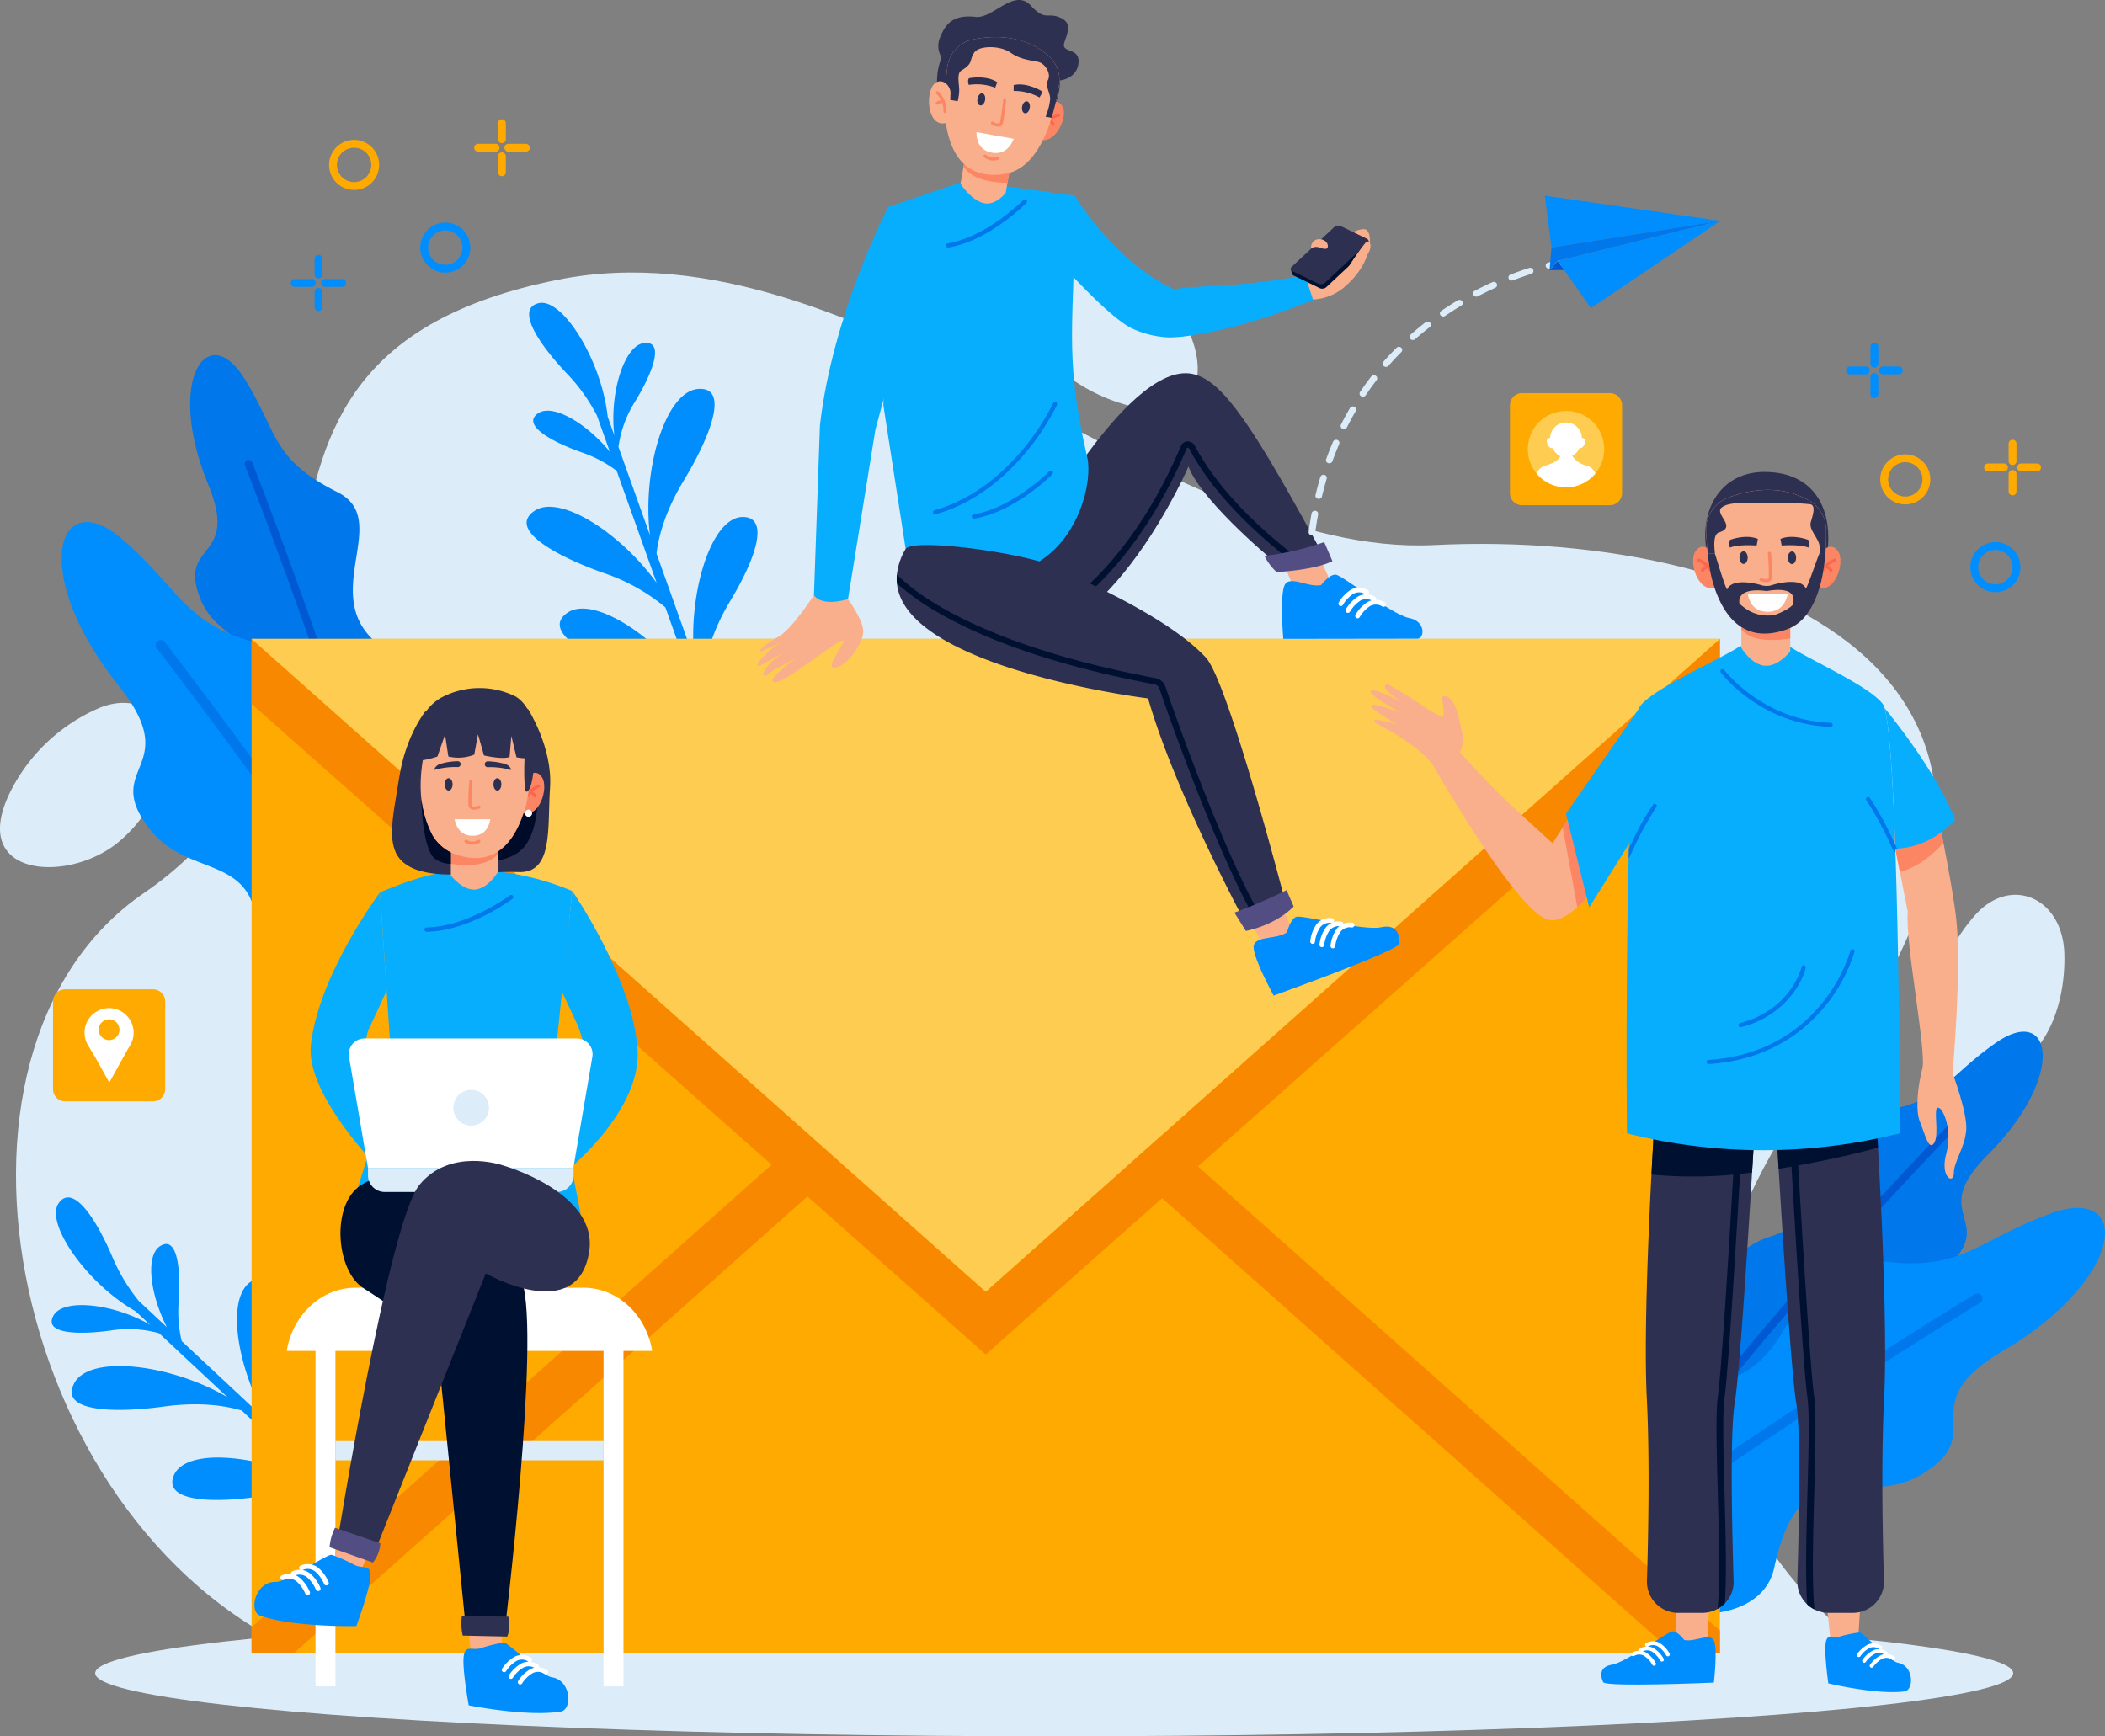 <svg xmlns="http://www.w3.org/2000/svg" width="456.02" height="376.191" viewBox="0 0 456.02 376.191">
  <rect x="0" y="0" width="456.02" height="376.191" fill="#808080" stroke="none"/>
  <g id="_5155589_2710476" data-name="5155589_2710476" transform="translate(-21.99 -68.476)">
    <g id="OBJECTS">
      <g id="Group_1088" data-name="Group 1088">
        <g id="Group_1087" data-name="Group 1087">
          <path id="Path_820" data-name="Path 820" d="M428.2,427.629c-22.722-17.263-61.583-60.1-10.408-127.346,63.284-83.158-12.5-117.275-85.15-113.714-58.444,2.865-124.218-70.609-189.831-57.477-87.088,17.43-30.541,92.426-89.589,132.831C2.861,296.38,24.482,401.374,90.022,427.629Z" fill="#dcedf9"/>
        </g>
        <path id="Path_821" data-name="Path 821" d="M469.208,275.132c-.351-12.331-11.838-17.115-19.505-8.187a38.479,38.479,0,0,0-9.376,22.292c-1.756,21.985,17.479,15.615,24.666,3.843C468.059,288.059,469.385,281.365,469.208,275.132Z" fill="#dcedf9"/>
        <path id="Path_822" data-name="Path 822" d="M257.55,124.737c-12.121-2.294-19.25,7.9-12.168,17.3a38.478,38.478,0,0,0,19.772,13.925c21.1,6.415,18.99-13.737,9.028-23.274C269.932,128.623,263.677,125.9,257.55,124.737Z" fill="#dcedf9"/>
        <path id="Path_823" data-name="Path 823" d="M57.213,237.72c4.85-11.343-3.575-20.5-14.278-15.609a38.488,38.488,0,0,0-17.856,16.31c-10.808,19.225,9.325,21.5,20.785,13.828C50.751,248.975,54.761,243.453,57.213,237.72Z" fill="#dcedf9"/>
      </g>
      <g id="Group_1089" data-name="Group 1089">
        <ellipse id="Ellipse_445" data-name="Ellipse 445" cx="207.76" cy="13.677" rx="207.76" ry="13.677" transform="translate(42.607 417.313)" fill="#dcedf9"/>
      </g>
      <g id="Group_1110" data-name="Group 1110">
        <g id="Group_1098" data-name="Group 1098">
          <g id="Group_1093" data-name="Group 1093">
            <g id="Group_1090" data-name="Group 1090">
              <path id="Path_824" data-name="Path 824" d="M452.528,318.783c-12.721,12.716,1.468,13.794-7.865,23.4-8.508,8.753-21.062.233-20.226,21.612.183,4.676-3.221,8.146-7.995,9.924a18.2,18.2,0,0,1-20.277-5.155q-.578-.65-1.094-1.358a18.532,18.532,0,0,1-2.241-18.134c2.16-5.344,5.985-10.6,12.764-12.7,15.9-4.916,7.076-25.98,20.519-26.9,16.212-1.116,16.793-7.062,28.3-15.077C466.609,285.892,469.768,301.551,452.528,318.783Z" fill="#0077eb"/>
            </g>
            <g id="Group_1092" data-name="Group 1092">
              <g id="Group_1091" data-name="Group 1091">
                <path id="Path_825" data-name="Path 825" d="M446.825,311.835c-.355.366-29.85,30.776-50.661,56.725q-.578-.65-1.094-1.358c20.867-25.964,50.178-56.188,50.535-56.554a.851.851,0,1,1,1.22,1.187Z" fill="#0059d3"/>
              </g>
            </g>
          </g>
          <g id="Group_1097" data-name="Group 1097">
            <g id="Group_1094" data-name="Group 1094">
              <path id="Path_826" data-name="Path 826" d="M455.794,361.232c-19.929,11.732-2.615,17.643-17.324,26.591-13.409,8.156-26.292-6.492-32.136,20.389-1.279,5.88-6.633,9.1-13.148,9.778A23.4,23.4,0,0,1,369.6,405.043c-.34-.663-.649-1.346-.924-2.043a23.827,23.827,0,0,1,3.05-23.294c4.409-5.956,10.864-11.268,19.977-11.693,21.38-1,17.175-30.061,34.206-26.882,20.539,3.831,23.177-3.382,40.081-9.655C483.912,324.826,482.8,345.334,455.794,361.232Z" fill="#008eff"/>
            </g>
            <g id="Group_1096" data-name="Group 1096">
              <g id="Group_1095" data-name="Group 1095">
                <path id="Path_827" data-name="Path 827" d="M450.932,350.748c-.56.342-47.068,28.7-81.328,54.3-.34-.663-.649-1.346-.924-2.043,34.336-25.6,80.553-53.782,81.116-54.123a1.094,1.094,0,0,1,1.136,1.87Z" fill="#0077eb"/>
              </g>
            </g>
          </g>
        </g>
        <g id="Group_1107" data-name="Group 1107">
          <g id="Group_1102" data-name="Group 1102">
            <g id="Group_1099" data-name="Group 1099">
              <path id="Path_828" data-name="Path 828" d="M67.125,173.516c6.838,16.635-6.67,12.163-1.759,24.621,4.478,11.356,19.345,8.332,10.336,27.737-1.971,4.245-.167,8.759,3.554,12.238a18.2,18.2,0,0,0,20.7,3.057c.522-.251,1.035-.53,1.533-.832a18.53,18.53,0,0,0,9.056-15.87c.066-5.763-1.438-12.089-6.886-16.634-12.782-10.665,3.482-26.7-8.567-32.734-14.53-7.277-12.775-12.988-20.3-24.818C66.807,137.74,57.857,150.971,67.125,173.516Z" fill="#0077eb"/>
            </g>
            <g id="Group_1101" data-name="Group 1101">
              <g id="Group_1100" data-name="Group 1100">
                <path id="Path_829" data-name="Path 829" d="M75.065,169.3c.187.475,15.685,39.9,24.888,71.867.522-.251,1.035-.53,1.533-.832-9.25-32-24.65-71.184-24.838-71.66a.851.851,0,1,0-1.583.625Z" fill="#0059d3"/>
              </g>
            </g>
          </g>
          <g id="Group_1106" data-name="Group 1106">
            <g id="Group_1103" data-name="Group 1103">
              <path id="Path_830" data-name="Path 830" d="M47.653,216.97C62.074,235.048,43.79,234.382,54.332,248c9.609,12.409,26.876,3.332,22.729,30.526-.907,5.949,2.942,10.872,8.786,13.831a23.4,23.4,0,0,0,26.65-3.666c.554-.5,1.087-1.026,1.593-1.578a23.826,23.826,0,0,0,5.475-22.846c-1.99-7.138-6.121-14.406-14.48-18.059-19.612-8.571-5.3-34.213-22.342-37.33-20.552-3.761-20.439-11.441-33.985-23.34C34.4,172.919,28.108,192.47,47.653,216.97Z" fill="#008eff"/>
            </g>
            <g id="Group_1105" data-name="Group 1105">
              <g id="Group_1104" data-name="Group 1104">
                <path id="Path_831" data-name="Path 831" d="M55.94,208.914c.4.519,33.706,43.621,56.557,79.772.554-.5,1.087-1.026,1.593-1.578-22.922-36.178-56.017-79.015-56.421-79.535a1.094,1.094,0,1,0-1.729,1.341Z" fill="#0077eb"/>
              </g>
            </g>
          </g>
        </g>
        <g id="Group_1108" data-name="Group 1108">
          <path id="Path_832" data-name="Path 832" d="M144.921,201.232c5.81-3.978,20.36,5.835,27.968,17.75l-6.75-18.908a41.393,41.393,0,0,0-13.4-7.46c-10.393-3.684-20.811-9.454-14.99-13.44,5.454-3.735,18.612,4.686,26.5,15.59l-8.668-24.282a27.315,27.315,0,0,0-7.574-3.99c-6.55-2.322-13.115-5.958-9.447-8.47,3.183-2.18,10.53,2.21,15.546,8.328l-2.809-7.87a39.671,39.671,0,0,0-5.992-8.533c-6.673-6.9-11.719-14.671-6.572-15.8s13.581,12.4,14.908,24.626l1.446,4.05c-1.122-8.891,2.074-19.655,6.531-20.036,4.429-.379,1.651,6.593-1.948,12.538a24.817,24.817,0,0,0-3.7,9.974l6.828,19.128c-1.738-14.084,3.325-31.069,10.378-31.672,7.028-.6,2.62,10.462-3.091,19.894-4.316,7.128-5.532,12.8-5.864,15.764l8.188,22.938c-1.452-13.917,3.527-30.809,10.47-30.864,5.353-.042,3.714,7.516-2.68,18.186a45.355,45.355,0,0,0-6.179,17.191l3.857,10.8a3.556,3.556,0,0,1-1.986.709l-1.535-4.3c-2.168-2.1-6.683-5.66-14.442-8.41C149.518,210.988,139.1,205.218,144.921,201.232Z" fill="#008eff"/>
        </g>
        <g id="Group_1109" data-name="Group 1109">
          <path id="Path_833" data-name="Path 833" d="M93.8,361.479c-5.96,3.749-2.74,21,5.169,32.719l-14.667-13.71a41.422,41.422,0,0,1-1.518-15.264c.751-11-.4-22.854-6.373-19.1-5.6,3.52-3.1,18.941,3.772,30.511L61.351,359.031a27.306,27.306,0,0,1-.65-8.536c.474-6.933-.254-14.4-4.016-12.036-3.266,2.054-2.158,10.541,1.462,17.576l-6.1-5.706a39.661,39.661,0,0,1-5.448-8.891c-3.683-8.868-8.8-16.585-11.882-12.31s5.982,17.393,16.67,23.469l3.141,2.936c-7.712-4.564-18.859-5.91-20.981-1.972-2.108,3.914,5.393,4.136,12.279,3.2a24.828,24.828,0,0,1,10.622.57L71.281,371.2c-12.233-7.193-29.831-9.3-33.188-3.068-3.345,6.21,8.558,6.563,19.483,5.072,8.257-1.127,13.942.012,16.8.886l17.792,16.631c-12.194-6.865-29.672-9.011-32.483-2.662-2.167,4.895,5.42,6.4,17.752,4.771a45.355,45.355,0,0,1,18.231,1.164l8.381,7.834a3.557,3.557,0,0,0,1.44-1.54l-3.335-3.117c-1.062-2.823-2.537-8.383-1.976-16.6C100.927,369.575,99.774,357.723,93.8,361.479Z" fill="#008eff"/>
        </g>
      </g>
      <g id="Group_1114" data-name="Group 1114">
        <rect id="Rectangle_519" data-name="Rectangle 519" width="318.094" height="219.728" transform="translate(76.492 206.893)" fill="#ffaa01"/>
        <path id="Path_834" data-name="Path 834" d="M394.576,206.9v14.086L235.54,361.947,76.493,220.987V206.9L235.529,348.344Z" fill="#f88800"/>
        <g id="Group_1111" data-name="Group 1111">
          <path id="Path_835" data-name="Path 835" d="M204.894,320.606,85.705,426.621H76.492v-5.6L198.043,312.908Z" fill="#f88800"/>
        </g>
        <g id="Group_1113" data-name="Group 1113">
          <g id="Group_1112" data-name="Group 1112">
            <path id="Path_836" data-name="Path 836" d="M394.586,421.763v4.858H384.539L265.349,320.606l6.852-7.7Z" fill="#f88800"/>
          </g>
        </g>
        <path id="Path_837" data-name="Path 837" d="M76.483,206.891,235.53,348.344,394.577,206.891Z" fill="#fdcc50"/>
      </g>
      <g id="Group_1185" data-name="Group 1185">
        <g id="Group_1129" data-name="Group 1129">
          <g id="Group_1122" data-name="Group 1122">
            <path id="Path_838" data-name="Path 838" d="M306.827,187.1l4.059,8.685-8.581.133-3.31-7.9Z" fill="#f9af8b"/>
            <g id="Group_1121" data-name="Group 1121">
              <g id="Group_1120" data-name="Group 1120">
                <g id="Group_1115" data-name="Group 1115">
                  <path id="Path_839" data-name="Path 839" d="M308.184,195.245s1.762-2.367,3.162-2.266,12.2,8.686,15.9,9.394,3.356,4.477,1.808,4.477c-4.458,0-29.06.041-29.06.041s-.744-8.8.2-11.425S305.292,195.866,308.184,195.245Z" fill="#008eff"/>
                </g>
                <g id="Group_1119" data-name="Group 1119">
                  <g id="Group_1116" data-name="Group 1116">
                    <path id="Path_840" data-name="Path 840" d="M314.153,201.235a.518.518,0,0,1-.6-.752,7.974,7.974,0,0,1,2.7-2.811,3.573,3.573,0,0,1,3.667.171.518.518,0,0,1-.618.832,2.547,2.547,0,0,0-2.582-.077,7.058,7.058,0,0,0-2.264,2.4A.528.528,0,0,1,314.153,201.235Z" fill="#fff"/>
                  </g>
                  <g id="Group_1117" data-name="Group 1117">
                    <path id="Path_841" data-name="Path 841" d="M312.608,199.776a.518.518,0,0,1-.6-.753,7.974,7.974,0,0,1,2.7-2.811,3.57,3.57,0,0,1,3.667.171.518.518,0,1,1-.618.831,2.548,2.548,0,0,0-2.582-.077,7.014,7.014,0,0,0-2.263,2.4A.526.526,0,0,1,312.608,199.776Z" fill="#fff"/>
                  </g>
                  <g id="Group_1118" data-name="Group 1118">
                    <path id="Path_842" data-name="Path 842" d="M316.246,202.419a.518.518,0,0,1-.6-.753,7.982,7.982,0,0,1,2.7-2.812,3.57,3.57,0,0,1,3.667.171.518.518,0,1,1-.618.832,2.548,2.548,0,0,0-2.582-.077,7.014,7.014,0,0,0-2.263,2.4A.523.523,0,0,1,316.246,202.419Z" fill="#fff"/>
                  </g>
                </g>
              </g>
            </g>
          </g>
          <g id="Group_1128" data-name="Group 1128">
            <g id="Group_1126" data-name="Group 1126">
              <g id="Group_1125" data-name="Group 1125">
                <g id="Group_1124" data-name="Group 1124">
                  <g id="Group_1123" data-name="Group 1123">
                    <path id="Path_843" data-name="Path 843" d="M309.272,189.934l-3.8,1.24-2.113.126-3.632.213c-4.8-3.795-17.744-15.217-20.266-21.951,0,0-16.656,38.733-39.685,38.733-1.494,0,2.454-19.274,6.208-23.282,0,0,21.226-39.559,34.987-35.36C287.132,151.533,293.365,160.5,309.272,189.934Z" fill="#2e3052"/>
                  </g>
                </g>
              </g>
            </g>
            <g id="Group_1127" data-name="Group 1127">
              <path id="Path_844" data-name="Path 844" d="M305.47,191.174l-2.113.126c-14.126-10.7-20.67-19.754-23.683-25.556a.44.44,0,0,0-.387-.264.232.232,0,0,0-.215.172c-6.764,15.923-14.881,25.479-20.5,30.695-6.124,5.682-10.6,7.555-10.789,7.634l-.259-.633-.259-.63c.044-.019,4.488-1.887,10.445-7.433,5.5-5.12,13.458-14.51,20.108-30.169a1.583,1.583,0,0,1,1.418-1,1.8,1.8,0,0,1,1.649,1C283.923,170.965,290.652,180.21,305.47,191.174Z" fill="#001030"/>
            </g>
            <path id="Path_845" data-name="Path 845" d="M295.917,188.922a12.257,12.257,0,0,0,2.636,3.5s8.134-.376,12.09-2.363l-1.775-4.135A60.959,60.959,0,0,1,295.917,188.922Z" fill="#524e84"/>
          </g>
        </g>
        <g id="Group_1144" data-name="Group 1144">
          <g id="Group_1131" data-name="Group 1131">
            <g id="Group_1130" data-name="Group 1130">
              <path id="Path_846" data-name="Path 846" d="M306.563,133.4c-11.567,4.711-20.812,7.08-28.68,8.055a.033.033,0,0,0-.016,0c-.1,0-1.953.153-2.665.125a20.705,20.705,0,0,1-7.9-1.911c-2.07-.967-5.028-3.466-8.122-6.445-3.832-3.7-7.873-8.132-10.667-11.3-2.174-2.462-3.6-4.16-3.6-4.16,1.929-2.87,6.2-5.481,9.919-6.877,0,0,7.758,12.919,19.512,19.263q.96.522,1.955.97c2.678-.434,9.924-.764,13.065-.988a126.368,126.368,0,0,0,15.467-2.082Z" fill="#08aefe"/>
            </g>
          </g>
          <g id="Group_1143" data-name="Group 1143">
            <g id="Group_1142" data-name="Group 1142">
              <g id="Group_1132" data-name="Group 1132">
                <path id="Path_847" data-name="Path 847" d="M304.546,127.615s1.611-4.068,3.8-5.23,8.428-5.249,9.759-4.026,1.056,7.1-4.535,12.008a11.173,11.173,0,0,1-7.149,2.995Z" fill="#f9af8b"/>
              </g>
              <g id="Group_1139" data-name="Group 1139">
                <g id="Group_1133" data-name="Group 1133">
                  <path id="Path_848" data-name="Path 848" d="M318.506,122.1l-9.2,8.6a1.339,1.339,0,0,1-1.4.212l-5.642-2.727a.637.637,0,0,1-.339-.347l-.013-.045-.277-.943,1.5-.567,14.483-5.5.785-.3.294,1,.023.069a.031.031,0,0,1,0,.025A.57.57,0,0,1,318.506,122.1Z" fill="#001030"/>
                </g>
                <g id="Group_1134" data-name="Group 1134">
                  <path id="Path_849" data-name="Path 849" d="M317.612,120.777l-14.483,5.5,8.191-7.654a1.346,1.346,0,0,1,1.395-.213Z" fill="#1f2232"/>
                </g>
                <g id="Group_1136" data-name="Group 1136">
                  <g id="Group_1135" data-name="Group 1135">
                    <path id="Path_850" data-name="Path 850" d="M307.623,129.952l-5.644-2.729a.546.546,0,0,1-.146-.956l9.206-8.6a1.343,1.343,0,0,1,1.395-.211l5.644,2.729a.546.546,0,0,1,.145.956l-9.2,8.6A1.345,1.345,0,0,1,307.623,129.952Z" fill="#2e3052"/>
                  </g>
                </g>
                <g id="Group_1137" data-name="Group 1137">
                  <path id="Path_851" data-name="Path 851" d="M308.307,128.411l-4.373-2.114a.546.546,0,0,1-.146-.956l7.159-6.688a1.343,1.343,0,0,1,1.395-.211l4.373,2.115a.546.546,0,0,1,.146.956L309.7,128.2A1.346,1.346,0,0,1,308.307,128.411Z" fill="#2e3052"/>
                </g>
                <g id="Group_1138" data-name="Group 1138">
                  <path id="Path_852" data-name="Path 852" d="M318.721,121.569l0,0a.028.028,0,0,0,0-.025Z" fill="#1f2232"/>
                </g>
              </g>
              <g id="Group_1140" data-name="Group 1140">
                <path id="Path_853" data-name="Path 853" d="M308.191,120.327s1.311.205,1.445,1.332-1.086.679-1.871.431a1.919,1.919,0,0,0-1.6.128C305.824,122.622,305.883,119.993,308.191,120.327Z" fill="#f9af8b"/>
              </g>
              <g id="Group_1141" data-name="Group 1141">
                <path id="Path_854" data-name="Path 854" d="M314.053,126.449a51.688,51.688,0,0,1,3.635-5.229c1.051-1.231,1.587.554.868,1.8S316.418,126.8,314.053,126.449Z" fill="#f9af8b"/>
              </g>
            </g>
          </g>
        </g>
        <g id="Group_1155" data-name="Group 1155">
          <g id="Group_1148" data-name="Group 1148">
            <g id="Group_1147" data-name="Group 1147">
              <g id="Group_1146" data-name="Group 1146">
                <g id="Group_1145" data-name="Group 1145">
                  <path id="Path_855" data-name="Path 855" d="M218.19,187.415l-4.56-29.4-.27-1.742.031-1.313,1.016-41.645,11.554-3.9.619-.211,2.6-.879,2.057-.694,12.2,1.679,1.986.273.7.1,8.728,1.2c.081,27.608-2.569,33.573,2.532,56.031C259.944,175.38,250.522,205.38,218.19,187.415Z" fill="#08aefe"/>
                </g>
              </g>
            </g>
          </g>
          <g id="Group_1150" data-name="Group 1150">
            <g id="Group_1149" data-name="Group 1149">
              <path id="Path_856" data-name="Path 856" d="M224.685,179.894h0c9.135-2.551,15.8-8.856,19.782-13.7a51.973,51.973,0,0,0,6.517-9.989.456.456,0,0,0-.829-.382,51.026,51.026,0,0,1-6.409,9.81c-3.9,4.732-10.409,10.893-19.307,13.378a.457.457,0,0,0,.244.88Z" fill="#0077eb"/>
            </g>
          </g>
          <g id="Group_1152" data-name="Group 1152">
            <g id="Group_1151" data-name="Group 1151">
              <path id="Path_857" data-name="Path 857" d="M235.07,180.385c7.937-2.179,14.61-8.874,14.913-9.181a.456.456,0,1,0-.65-.641c-.078.079-7.932,7.954-16.423,9.367a.456.456,0,0,0,.15.9A20.02,20.02,0,0,0,235.07,180.385Z" fill="#0077eb"/>
            </g>
          </g>
          <g id="Group_1154" data-name="Group 1154">
            <g id="Group_1153" data-name="Group 1153">
              <path id="Path_858" data-name="Path 858" d="M229.453,121.662c7.932-2.2,14.588-8.911,14.89-9.219a.456.456,0,1,0-.651-.64c-.078.079-7.912,7.974-16.4,9.408a.456.456,0,0,0,.152.9A20.079,20.079,0,0,0,229.453,121.662Z" fill="#0077eb"/>
            </g>
          </g>
        </g>
        <g id="Group_1170" data-name="Group 1170">
          <g id="Group_1163" data-name="Group 1163">
            <path id="Path_859" data-name="Path 859" d="M299.055,263.5l3.194,7.11-6.55,2.817-3.81-7.344Z" fill="#f9af8b"/>
            <g id="Group_1162" data-name="Group 1162">
              <g id="Group_1161" data-name="Group 1161">
                <g id="Group_1156" data-name="Group 1156">
                  <path id="Path_860" data-name="Path 860" d="M300.819,270.458s.67-2.874,1.994-3.34,14.651,3.092,18.325,2.264,4.1,1.956,4.038,3.5-27.262,11.3-27.262,11.3-4.153-7.551-4.338-10.334S298.415,272.182,300.819,270.458Z" fill="#008eff"/>
                </g>
                <g id="Group_1160" data-name="Group 1160">
                  <g id="Group_1157" data-name="Group 1157">
                    <path id="Path_861" data-name="Path 861" d="M308.682,273.566a.518.518,0,0,1-.85-.45,7.977,7.977,0,0,1,1.35-3.655,3.574,3.574,0,0,1,3.43-1.308.518.518,0,1,1-.235,1.009,2.549,2.549,0,0,0-2.4.961,7.041,7.041,0,0,0-1.117,3.1A.512.512,0,0,1,308.682,273.566Z" fill="#fff"/>
                  </g>
                  <g id="Group_1158" data-name="Group 1158">
                    <path id="Path_862" data-name="Path 862" d="M306.684,272.845a.519.519,0,0,1-.85-.452,7.977,7.977,0,0,1,1.35-3.655,3.569,3.569,0,0,1,3.43-1.308.518.518,0,0,1-.235,1.009,2.549,2.549,0,0,0-2.4.961,7.02,7.02,0,0,0-1.117,3.1A.512.512,0,0,1,306.684,272.845Z" fill="#fff"/>
                  </g>
                  <g id="Group_1159" data-name="Group 1159">
                    <path id="Path_863" data-name="Path 863" d="M311.075,273.816a.518.518,0,0,1-.85-.45,7.977,7.977,0,0,1,1.35-3.655,3.572,3.572,0,0,1,3.43-1.308.518.518,0,0,1-.235,1.009,2.549,2.549,0,0,0-2.4.961,7.02,7.02,0,0,0-1.117,3.1A.514.514,0,0,1,311.075,273.816Z" fill="#fff"/>
                  </g>
                </g>
              </g>
            </g>
          </g>
          <g id="Group_1169" data-name="Group 1169">
            <g id="Group_1168" data-name="Group 1168">
              <g id="Group_1166" data-name="Group 1166">
                <g id="Group_1165" data-name="Group 1165">
                  <g id="Group_1164" data-name="Group 1164">
                    <path id="Path_864" data-name="Path 864" d="M300.7,264.877a18.7,18.7,0,0,1-5.06,2.964c-.414.188-.84.368-1.26.543-.741.3-1.478.583-2.17.821,0,0-15.538-28.639-21.5-49.407,0,0-52.594-6.495-54.416-24.915a9.954,9.954,0,0,1-.008-1.892,13.531,13.531,0,0,1,1.9-5.573c1.2-2.067,19.2-.052,28.926,2.677,0,0,26.366,10.271,36.113,20.852C288.162,216.3,300.7,264.877,300.7,264.877Z" fill="#2e3052"/>
                  </g>
                </g>
              </g>
              <g id="Group_1167" data-name="Group 1167">
                <path id="Path_865" data-name="Path 865" d="M295.644,267.841c-.414.188-.84.368-1.26.543-7.858-13.006-18.769-43.39-21.2-50.683a1.445,1.445,0,0,0-1.1-.96c-25.553-4.8-40.276-11.506-48.128-16.283a51.031,51.031,0,0,1-7.653-5.576,9.954,9.954,0,0,1-.008-1.892,46.728,46.728,0,0,0,8.526,6.4c7.752,4.687,22.287,11.271,47.518,16.016a2.809,2.809,0,0,1,2.146,1.868C276.91,224.568,287.865,255.089,295.644,267.841Z" fill="#001030"/>
              </g>
            </g>
            <path id="Path_866" data-name="Path 866" d="M289.408,266.2l2.481,3.968s6.179-1.068,10.36-5.294l-1.545-3.545A111.659,111.659,0,0,1,289.408,266.2Z" fill="#524e84"/>
          </g>
        </g>
        <g id="Group_1172" data-name="Group 1172">
          <path id="Path_867" data-name="Path 867" d="M205.7,198.288s3.579,4.853,3.284,7.365-3.536,7.243-6.127,7.472,2.977-6.081,1.663-5.877c-1.59.246-12.325,9.054-14.59,9.054s2.665-4.094,4.586-5.128c0,0-5.079,2.271-6.261,3.453s-2.04-1.353,3.869-4.948c0,0-5.421,3.077-5.79,3.126-1.206.161,2.234-3.872,5.2-5.331,0,0-4.345,2.116-4.787,2.125-.611.013.7-1.409,3.925-3.2,2.9-1.608,7.655-8.991,7.655-8.991Z" fill="#f9af8b"/>
          <g id="Group_1171" data-name="Group 1171">
            <path id="Path_868" data-name="Path 868" d="M214.406,113.318s-12.047,23.139-14.79,47.341l-1.292,36.751s1.238,2.619,7.377.878l5.938-36.746,4.55-16.813S218.256,124.038,214.406,113.318Z" fill="#08aefe"/>
          </g>
        </g>
        <g id="Group_1184" data-name="Group 1184">
          <path id="Path_869" data-name="Path 869" d="M251.407,88.3a13.311,13.311,0,1,1-10.791-15.425A13.312,13.312,0,0,1,251.407,88.3Z" fill="#2e3052"/>
          <path id="Path_870" data-name="Path 870" d="M251.608,85.911s3.893-.368,4.041-4.058c.125-3.14-3.828-1.789-3.088-4.129s1.829-4.395-1.165-5.542c-2.619-1-2.993.847-6.077-2.479-3.644-3.929-8.179,2.875-11.973,2.433-5.6-.652-6.848,2.356-7.836,4.765a4.751,4.751,0,0,0,.834,4.543Z" fill="#2e3052"/>
          <g id="Group_1176" data-name="Group 1176">
            <path id="Path_871" data-name="Path 871" d="M248.556,91.578s2.566-2.4,3.705.161-2.239,8.938-5.727,6.619Z" fill="#fc8664"/>
            <g id="Group_1173" data-name="Group 1173">
              <path id="Path_872" data-name="Path 872" d="M247.729,96.414a.325.325,0,0,0,.349-.179,5.013,5.013,0,0,1,3.29-2.452.324.324,0,0,0-.12-.637,5.584,5.584,0,0,0-3.754,2.809.325.325,0,0,0,.152.433A.334.334,0,0,0,247.729,96.414Z" fill="#fd664d"/>
            </g>
            <g id="Group_1175" data-name="Group 1175">
              <g id="Group_1174" data-name="Group 1174">
                <path id="Path_873" data-name="Path 873" d="M250.1,95.749a.32.32,0,0,0,.182-.02.324.324,0,0,0,.174-.424,2.963,2.963,0,0,0-1.028-1.179.325.325,0,1,0-.364.538,2.337,2.337,0,0,1,.793.892A.33.33,0,0,0,250.1,95.749Z" fill="#fd664d"/>
              </g>
            </g>
          </g>
          <path id="Path_874" data-name="Path 874" d="M231.259,101.572,230.07,108.3s2.241,3.452,4.911,4.165,4.884-2.212,4.884-2.212l1.143-6.466Z" fill="#f9af8b"/>
          <path id="Path_875" data-name="Path 875" d="M231.259,101.572l-.527,2.983c1.463,2.341,4.6,3.417,9.512,3.556l.765-4.328Z" fill="#fc8664"/>
          <path id="Path_876" data-name="Path 876" d="M227.223,83.05a66.4,66.4,0,0,0-.629,8.648c.009.674.042,1.312.1,1.889.539,5.205,2.576,14.327,13.111,12.54,4.652-.788,7.542-5.305,9.323-10.1a48.787,48.787,0,0,0,2.288-9.083,7.129,7.129,0,0,0-2.506-6.6c-5.263-4.35-11.653-4.2-15.992-3.361A7.1,7.1,0,0,0,227.223,83.05Z" fill="#f9af8b"/>
          <path id="Path_877" data-name="Path 877" d="M243.42,91.575c-.127.718.14,1.365.6,1.446s.929-.436,1.056-1.153-.14-1.365-.6-1.446S243.547,90.857,243.42,91.575Z" fill="#2e3052"/>
          <path id="Path_878" data-name="Path 878" d="M233.744,89.865c-.127.718.14,1.365.6,1.446s.929-.436,1.056-1.154-.14-1.365-.6-1.446S233.871,89.147,233.744,89.865Z" fill="#2e3052"/>
          <path id="Path_879" data-name="Path 879" d="M247.639,88.205s-3.2-1.967-6.05-1.291l0,1.269a11.349,11.349,0,0,1,5.6,1.41C247.473,89.057,247.76,88.827,247.639,88.205Z" fill="#2e3052"/>
          <path id="Path_880" data-name="Path 880" d="M231.9,85.423s3.68-.751,6.126.861l-.438,1.19a11.34,11.34,0,0,0-5.748-.6C231.764,86.28,231.574,85.966,231.9,85.423Z" fill="#2e3052"/>
          <g id="Group_1178" data-name="Group 1178">
            <g id="Group_1177" data-name="Group 1177">
              <path id="Path_881" data-name="Path 881" d="M237.938,95.88a3.437,3.437,0,0,1-1.113-.448.324.324,0,0,1,.346-.549c.268.168.928.474,1.26.348a.354.354,0,0,0,.21-.27,49.124,49.124,0,0,0,.672-4.926.324.324,0,1,1,.646.06,48.088,48.088,0,0,1-.694,5.044.992.992,0,0,1-.6.7A1.378,1.378,0,0,1,237.938,95.88Z" fill="#fc8664"/>
            </g>
          </g>
          <path id="Path_882" data-name="Path 882" d="M241.611,98.545c-.493,1.267-1.788,3.531-4.711,3.014s-3.361-2.872-3.375-4.443Z" fill="#fff"/>
          <g id="Group_1179" data-name="Group 1179">
            <path id="Path_883" data-name="Path 883" d="M236.645,103.233a3.384,3.384,0,0,1-1.48-.712.325.325,0,0,1,.428-.488,2.763,2.763,0,0,0,1.165.561,2.645,2.645,0,0,0,1.223-.137.324.324,0,1,1,.239.6A3.238,3.238,0,0,1,236.645,103.233Z" fill="#fc8664"/>
          </g>
          <path id="Path_884" data-name="Path 884" d="M248.508,93.767a13.6,13.6,0,0,0,.994-3.835c-.038-1.6-1.155-2.73-.467-4.142s-.6-3.294-1.712-3.764-3.915-.375-6.354-2.109c-2.328-1.657-6.9-1.574-7.906-.071-1.22,1.821-.068,2.217-2.822,3.932-1.1.684-.364,3.093-.458,4.559a9.764,9.764,0,0,1-.243,1.705l-.073.359-2.845-.5c.081-2.285.336-4.775.6-6.849a7.107,7.107,0,0,1,5.7-6.071c4.34-.843,10.728-.991,15.993,3.361a7.129,7.129,0,0,1,2.5,6.6,51.707,51.707,0,0,1-1.6,7.057Z" fill="#2e3052"/>
          <g id="Group_1183" data-name="Group 1183">
            <path id="Path_885" data-name="Path 885" d="M227.664,91.35a12.155,12.155,0,0,0,.219-2.252A2.716,2.716,0,0,0,226.8,86.5a1.777,1.777,0,0,0-2.437.175c-1.949,2.016-1.488,9.444,2.584,8.462Z" fill="#f9af8b"/>
            <g id="Group_1181" data-name="Group 1181">
              <g id="Group_1180" data-name="Group 1180">
                <path id="Path_886" data-name="Path 886" d="M226.583,92.938a.326.326,0,0,1-.205-.334,5.016,5.016,0,0,0-1.535-3.806.325.325,0,0,1,.435-.482,5.587,5.587,0,0,1,1.746,4.351.325.325,0,0,1-.355.291A.348.348,0,0,1,226.583,92.938Z" fill="#fc8664"/>
              </g>
            </g>
            <g id="Group_1182" data-name="Group 1182">
              <path id="Path_887" data-name="Path 887" d="M224.906,91.137a.325.325,0,0,1-.073-.565,2.961,2.961,0,0,1,1.491-.472.324.324,0,1,1,.032.648,2.352,2.352,0,0,0-1.142.349A.321.321,0,0,1,224.906,91.137Z" fill="#fc8664"/>
            </g>
          </g>
        </g>
      </g>
      <g id="Group_1237" data-name="Group 1237">
        <g id="Group_1187" data-name="Group 1187">
          <path id="Path_888" data-name="Path 888" d="M377.917,245.057a115.269,115.269,0,0,1-9.54,14.895,39.1,39.1,0,0,1-4.676,5.116c-2.536,2.244-5.01,3.417-7.024,2.422-7.472-3.69-24.129-33.059-24.129-33.059l4.1-4.767s7.414,8.387,12.835,13.407c5,4.629,8.845,8.089,8.845,8.089.692-1.032,1.43-2.163,2.2-3.36.815-1.27,1.661-2.615,2.522-4,6.243-10.042,13.761-21.026,13.761-21.026Z" fill="#f9af8b"/>
          <path id="Path_889" data-name="Path 889" d="M337.738,232.548s1.691-2.776,1.037-5.262-1.289-8.106-4.005-7.954c-.992.056.457,2.4-.208,4.578a36.645,36.645,0,0,1-4.855-2.839c-1.713-1.265-5.259-3.32-6.908-4.26a.511.511,0,0,0-.712.68c.423.716,1.457,1.787,3.849,3.283,0,0-5.941-3.327-6.936-2.6s6.51,4.756,6.51,4.756-6.061-2.449-6.556-1.553c-.3.546,5.641,4.038,5.641,4.038s-5.9-1.823-4.807-.44c.319.4,11.534,5.478,13.871,11.371C333.657,236.35,336.925,234.56,337.738,232.548Z" fill="#f9af8b"/>
          <path id="Path_890" data-name="Path 890" d="M368.378,259.952a39.1,39.1,0,0,1-4.676,5.116L360.527,247.8c.815-1.27,1.661-2.615,2.522-4Z" fill="#fc8664"/>
          <g id="Group_1186" data-name="Group 1186">
            <path id="Path_891" data-name="Path 891" d="M377.036,222l-15.79,22.774,5.025,20.293,12.39-19.766S380.981,232.077,377.036,222Z" fill="#08aefe"/>
          </g>
        </g>
        <g id="Group_1198" data-name="Group 1198">
          <path id="Path_892" data-name="Path 892" d="M385.14,416.873v7.189l6.712-.105.438-7.619Z" fill="#f9af8b"/>
          <g id="Group_1188" data-name="Group 1188">
            <path id="Path_893" data-name="Path 893" d="M402.18,311.824c-.046.853-.278,4.957-.63,10.678-.945,15.717-2.715,43.646-3.753,49.92-1.066,6.437-.584,27.548-.241,38.6a6.612,6.612,0,0,1-1.9,4.839,7.085,7.085,0,0,1-1.557,1.19,6.944,6.944,0,0,1-3.373.872H385.61a6.758,6.758,0,0,1-6.83-6.9c.287-9.343.639-26.385-.028-39.551-.639-12.53.287-34.7,1-48.522h.009c.287-5.52.538-9.7.639-11.4Z" fill="#2e3052"/>
          </g>
          <path id="Path_894" data-name="Path 894" d="M380.4,311.543l21.779.281c-.046.853-.278,4.957-.63,10.678a93.8,93.8,0,0,1-21.788.445C380.049,317.426,380.3,313.25,380.4,311.543Z" fill="#001030"/>
          <g id="Group_1189" data-name="Group 1189">
            <path id="Path_895" data-name="Path 895" d="M395.572,391.312c.19,7.067.388,14.373.259,20.263-.037,1.653-.1,3.067-.173,4.28a6.622,6.622,0,0,1-1.563,1.191c.124-1.407.222-3.206.273-5.5.127-5.856-.071-13.144-.261-20.194-.234-8.615-.454-16.754.025-20.218,1.045-7.581,3.382-48.679,3.995-59.65l1.465.064c-.613,10.964-2.957,52.146-4.01,59.777C395.121,374.673,395.34,382.757,395.572,391.312Z" fill="#001030"/>
          </g>
          <g id="Group_1197" data-name="Group 1197">
            <g id="Group_1196" data-name="Group 1196">
              <g id="Group_1195" data-name="Group 1195">
                <g id="Group_1190" data-name="Group 1190">
                  <path id="Path_896" data-name="Path 896" d="M386.86,423.794s-1.39-1.915-2.529-1.859-10.066,6.7-13.085,7.2-2.484,2.681-1.957,3.8,23.987.1,23.987.1.8-6.818.078-8.924S389.2,424.339,386.86,423.794Z" fill="#008eff"/>
                </g>
                <g id="Group_1194" data-name="Group 1194">
                  <g id="Group_1191" data-name="Group 1191">
                    <path id="Path_897" data-name="Path 897" d="M381.9,428.458a.429.429,0,0,0,.33-.03.409.409,0,0,0,.17-.559,6.392,6.392,0,0,0-2.142-2.285,2.952,2.952,0,0,0-2.982.072.407.407,0,0,0-.1.575.426.426,0,0,0,.587.1,2.106,2.106,0,0,1,2.1-.016,5.647,5.647,0,0,1,1.8,1.95A.409.409,0,0,0,381.9,428.458Z" fill="#fff"/>
                  </g>
                  <g id="Group_1192" data-name="Group 1192">
                    <path id="Path_898" data-name="Path 898" d="M383.185,427.324a.43.43,0,0,0,.33-.03.408.408,0,0,0,.17-.559,6.4,6.4,0,0,0-2.142-2.286,2.954,2.954,0,0,0-2.983.072.407.407,0,0,0-.1.575.426.426,0,0,0,.587.1,2.106,2.106,0,0,1,2.1-.016,5.613,5.613,0,0,1,1.8,1.95A.425.425,0,0,0,383.185,427.324Z" fill="#fff"/>
                  </g>
                  <g id="Group_1193" data-name="Group 1193">
                    <path id="Path_899" data-name="Path 899" d="M380.181,429.365a.429.429,0,0,0,.33-.029.408.408,0,0,0,.17-.559,6.4,6.4,0,0,0-2.142-2.286,2.951,2.951,0,0,0-2.983.072.407.407,0,0,0-.1.575.426.426,0,0,0,.587.1,2.11,2.11,0,0,1,2.1-.016,5.6,5.6,0,0,1,1.8,1.95A.434.434,0,0,0,380.181,429.365Z" fill="#fff"/>
                  </g>
                </g>
              </g>
            </g>
          </g>
        </g>
        <g id="Group_1207" data-name="Group 1207">
          <path id="Path_900" data-name="Path 900" d="M417.829,416.873l.723,7.178,5.989-.094.438-7.619Z" fill="#f9af8b"/>
          <g id="Group_1199" data-name="Group 1199">
            <path id="Path_901" data-name="Path 901" d="M430.159,371.468c-.667,13.165-.315,30.208-.028,39.551a6.764,6.764,0,0,1-6.83,6.9h-5.116a6.972,6.972,0,0,1-3.142-.745,6.783,6.783,0,0,1-3.689-6.156c.343-11.05.825-32.16-.241-38.6-1.056-6.383-2.873-35.165-3.809-50.719-.306-5.194-.519-8.907-.575-9.824l21.816.281c.065,1.108.167,2.815.287,4.976C429.538,329.575,430.9,356.968,430.159,371.468Z" fill="#2e3052"/>
          </g>
          <path id="Path_902" data-name="Path 902" d="M428.834,317.136a215.463,215.463,0,0,1-21.528,4.567c-.306-5.194-.519-8.907-.575-9.824l21.816.281C428.611,313.268,428.713,314.975,428.834,317.136Z" fill="#001030"/>
          <g id="Group_1200" data-name="Group 1200">
            <path id="Path_903" data-name="Path 903" d="M414.765,411.544c.051,2.366.154,4.2.281,5.627a6.72,6.72,0,0,1-1.553-1.081c-.088-1.263-.154-2.754-.193-4.514-.127-5.89.071-13.2.261-20.263.232-8.555.449-16.639-.012-19.988-1.052-7.634-3.4-48.837-4.007-59.787l1.463-.065c.613,10.957,2.95,52.076,4,59.66.479,3.464.256,11.6.024,20.218C414.836,398.4,414.638,405.687,414.765,411.544Z" fill="#001030"/>
          </g>
          <g id="Group_1206" data-name="Group 1206">
            <g id="Group_1201" data-name="Group 1201">
              <path id="Path_904" data-name="Path 904" d="M420.887,422.948a28.168,28.168,0,0,1,3.9-.782c.845.016,6.5,6.214,8.406,6.579,3.454.662,3.459,5.947,1.357,6.209-6.08.759-16.481-1.757-16.481-1.757s-.958-6.781-.542-8.909S419.188,423.573,420.887,422.948Z" fill="#008eff"/>
            </g>
            <g id="Group_1205" data-name="Group 1205">
              <g id="Group_1202" data-name="Group 1202">
                <path id="Path_905" data-name="Path 905" d="M425.921,428.736a.432.432,0,0,1-.326-.06.409.409,0,0,1-.115-.573,6.424,6.424,0,0,1,2.355-2.074,2.949,2.949,0,0,1,2.962.351.407.407,0,0,1,.043.582.427.427,0,0,1-.594.042,2.106,2.106,0,0,0-2.089-.213,5.667,5.667,0,0,0-1.978,1.773A.418.418,0,0,1,425.921,428.736Z" fill="#fff"/>
              </g>
              <g id="Group_1203" data-name="Group 1203">
                <path id="Path_906" data-name="Path 906" d="M424.757,427.487a.432.432,0,0,1-.326-.06.408.408,0,0,1-.115-.573,6.433,6.433,0,0,1,2.355-2.075,2.946,2.946,0,0,1,2.962.351.407.407,0,0,1,.043.582.426.426,0,0,1-.594.042,2.106,2.106,0,0,0-2.089-.213,5.646,5.646,0,0,0-1.978,1.773A.419.419,0,0,1,424.757,427.487Z" fill="#fff"/>
              </g>
              <g id="Group_1204" data-name="Group 1204">
                <path id="Path_907" data-name="Path 907" d="M427.547,429.8a.432.432,0,0,1-.326-.06.408.408,0,0,1-.115-.573,6.433,6.433,0,0,1,2.355-2.075,2.948,2.948,0,0,1,2.962.351.407.407,0,0,1,.043.582.427.427,0,0,1-.594.042,2.1,2.1,0,0,0-2.088-.212,5.646,5.646,0,0,0-1.978,1.773A.42.42,0,0,1,427.547,429.8Z" fill="#fff"/>
              </g>
            </g>
          </g>
        </g>
        <g id="Group_1218" data-name="Group 1218">
          <g id="Group_1209" data-name="Group 1209">
            <g id="Group_1208" data-name="Group 1208">
              <path id="Path_908" data-name="Path 908" d="M433.5,314.029a121.259,121.259,0,0,1-59.045,0c-.1-7.2-.207-35.973.36-59.591q.015-.7.034-1.387c0-.228.012-.456.018-.681v-.037c.008-.295.014-.585.024-.876.42-15.576,1.155-28.3,2.411-29.995l0,0c2.934-3.95,17.678-10.257,21.757-13.073.34.536,2.347,3.515,4.977,3.735,2.887.25,5.453-3.078,5.453-3.078v-.63c4.1,2.814,17.455,8.652,20.385,12.59C433.078,225.32,433.633,301.767,433.5,314.029Z" fill="#08aefe"/>
            </g>
          </g>
          <g id="Group_1211" data-name="Group 1211">
            <g id="Group_1210" data-name="Group 1210">
              <path id="Path_909" data-name="Path 909" d="M380.82,243.349a71.843,71.843,0,0,0-5.271,9.664c-.151.322-.277.593-.372.8-.125.269-.2.425-.2.437a.439.439,0,0,1-.161.189q.015-.7.034-1.387c0-.228.012-.456.018-.681v-.037c.227-.478.5-1.04.8-1.656a58.039,58.039,0,0,1,4.423-7.858.464.464,0,0,1,.639-.094A.444.444,0,0,1,380.82,243.349Z" fill="#0077eb"/>
            </g>
          </g>
          <g id="Group_1213" data-name="Group 1213">
            <g id="Group_1212" data-name="Group 1212">
              <path id="Path_910" data-name="Path 910" d="M418.549,225.966h-.015a32.048,32.048,0,0,1-17.56-6.07,30.717,30.717,0,0,1-6.2-5.729.44.44,0,0,1,.093-.625.463.463,0,0,1,.639.091c.084.11,8.532,10.986,23.06,11.439a.447.447,0,1,1-.014.894Z" fill="#0077eb"/>
            </g>
          </g>
          <g id="Group_1215" data-name="Group 1215">
            <g id="Group_1214" data-name="Group 1214">
              <path id="Path_911" data-name="Path 911" d="M392.172,299.013a.447.447,0,0,1-.029-.894c12.846-.825,20.508-7.2,24.674-12.408a34.36,34.36,0,0,0,6.047-11.256.456.456,0,0,1,.556-.32.447.447,0,0,1,.328.545,34.547,34.547,0,0,1-6.189,11.555c-4.282,5.361-12.157,11.93-25.356,12.777Z" fill="#0077eb"/>
            </g>
          </g>
          <g id="Group_1217" data-name="Group 1217">
            <g id="Group_1216" data-name="Group 1216">
              <path id="Path_912" data-name="Path 912" d="M399.069,291.022a.455.455,0,0,1-.44-.331.445.445,0,0,1,.322-.548c11.163-2.957,13.317-12.09,13.338-12.182a.457.457,0,0,1,.543-.342.447.447,0,0,1,.349.531,15.816,15.816,0,0,1-2.561,5.272,19.97,19.97,0,0,1-11.431,7.585A.555.555,0,0,1,399.069,291.022Z" fill="#0077eb"/>
            </g>
          </g>
        </g>
        <g id="Group_1220" data-name="Group 1220">
          <path id="Path_913" data-name="Path 913" d="M447.957,313.238c-.281,3.914-2.679,6.821-2.691,9.4s-3.05.892-1.643-4.2-.679-10.014-1.792-9.969.354,5.737-.816,7.627-2.054-2.079-3.079-4.533c-1.065-2.548-.469-7.833.5-11.555s-3.77-27.325-3.15-33.976l-1.709-8.629-1-5.034-.187-5.254,9.127-3.543c.344,1.687.7,3.435,1.045,5.194.154.775.3,1.553.454,2.328,1.221,6.292,2.317,12.486,2.764,16.459,1.233,10.99-.791,33.407-.791,33.407S448.221,309.568,447.957,313.238Z" fill="#f9af8b"/>
          <path id="Path_914" data-name="Path 914" d="M443.012,251.092c-2.058,2.3-5.348,5.237-9.44,6.309l-1-5.034-.187-5.254,9.127-3.543c.344,1.687.7,3.435,1.045,5.194C442.712,249.539,442.863,250.317,443.012,251.092Z" fill="#fc8664"/>
          <g id="Group_1219" data-name="Group 1219">
            <path id="Path_915" data-name="Path 915" d="M445.547,246.11a19.281,19.281,0,0,1-2.989,2.654,17.374,17.374,0,0,1-9.974,3.6c-.5-14.562-1.248-26.867-2.33-30.479C432.18,224.217,441.428,235.685,445.547,246.11Z" fill="#08aefe"/>
          </g>
        </g>
        <g id="Group_1222" data-name="Group 1222">
          <g id="Group_1221" data-name="Group 1221">
            <path id="Path_916" data-name="Path 916" d="M426.32,241.887a71.944,71.944,0,0,1,5.271,9.664c.151.322.276.592.372.8.126.268.2.425.2.436a.454.454,0,0,0,.418.266h.009c0-.228-.011-.456-.018-.682.135,0,.269,0,.4-.005-.062-.132-.21-.454-.422-.908-.267-.57-.637-1.352-1.073-2.242a57.857,57.857,0,0,0-4.422-7.858.462.462,0,0,0-.639-.094A.442.442,0,0,0,426.32,241.887Z" fill="#0077eb"/>
          </g>
        </g>
        <g id="Group_1236" data-name="Group 1236">
          <path id="Path_917" data-name="Path 917" d="M418.07,185c0,7.888-4.957,13.324-13.008,13.324S391.4,192.479,391.4,184.591s4.767-13.864,12.818-13.864C413.874,170.727,418.07,177.112,418.07,185Z" fill="#2e3052"/>
          <g id="Group_1229" data-name="Group 1229">
            <path id="Path_918" data-name="Path 918" d="M416.261,188.4s2.237-2.922,3.9-.506-.688,9.553-4.76,7.811Z" fill="#fc8664"/>
            <g id="Group_1225" data-name="Group 1225">
              <g id="Group_1224" data-name="Group 1224">
                <g id="Group_1223" data-name="Group 1223">
                  <path id="Path_919" data-name="Path 919" d="M416.29,193.495a.345.345,0,0,0,.331-.246,5.275,5.275,0,0,1,2.984-3.1.335.335,0,0,0,.2-.435.346.346,0,0,0-.443-.2,5.87,5.87,0,0,0-3.4,3.554.337.337,0,0,0,.238.416A.385.385,0,0,0,416.29,193.495Z" fill="#fd664d"/>
                </g>
              </g>
            </g>
            <g id="Group_1228" data-name="Group 1228">
              <g id="Group_1227" data-name="Group 1227">
                <g id="Group_1226" data-name="Group 1226">
                  <path id="Path_920" data-name="Path 920" d="M418.641,192.385a.343.343,0,0,0,.186-.054.333.333,0,0,0,.1-.466,3.118,3.118,0,0,0-1.292-1.02.346.346,0,0,0-.454.17.334.334,0,0,0,.173.445,2.467,2.467,0,0,1,.994.77A.346.346,0,0,0,418.641,192.385Z" fill="#fd664d"/>
                </g>
              </g>
            </g>
          </g>
          <g id="Group_1234" data-name="Group 1234">
            <path id="Path_921" data-name="Path 921" d="M393.209,188.4s-2.237-2.922-3.9-.506.688,9.553,4.76,7.811Z" fill="#fc8664"/>
            <g id="Group_1230" data-name="Group 1230">
              <path id="Path_922" data-name="Path 922" d="M393.18,193.495a.344.344,0,0,1-.331-.246,5.275,5.275,0,0,0-2.984-3.1.335.335,0,0,1-.2-.435.346.346,0,0,1,.443-.2,5.87,5.87,0,0,1,3.4,3.554.337.337,0,0,1-.238.416A.385.385,0,0,1,393.18,193.495Z" fill="#fd664d"/>
            </g>
            <g id="Group_1233" data-name="Group 1233">
              <g id="Group_1232" data-name="Group 1232">
                <g id="Group_1231" data-name="Group 1231">
                  <path id="Path_923" data-name="Path 923" d="M390.828,192.385a.343.343,0,0,1-.186-.054.333.333,0,0,1-.1-.466,3.118,3.118,0,0,1,1.292-1.02.348.348,0,0,1,.455.17.333.333,0,0,1-.174.445,2.467,2.467,0,0,0-.994.77A.345.345,0,0,1,390.828,192.385Z" fill="#fd664d"/>
                </g>
              </g>
            </g>
          </g>
          <path id="Path_924" data-name="Path 924" d="M399.229,201.754v7.1s2.16,3.614,5.082,3.86,5.512-3.112,5.512-3.112v-7.346Z" fill="#f9af8b"/>
          <path id="Path_925" data-name="Path 925" d="M399.229,201.754V204.9c1.96,2.131,5.442,2.664,10.594,1.918v-4.568Z" fill="#fc8664"/>
          <path id="Path_926" data-name="Path 926" d="M417.457,188.17a41.8,41.8,0,0,1-.588,4.672c-.971,5.232-3.159,10.376-7.873,12.027-10.673,3.734-14.488-5.235-16.013-10.463-.167-.579-.318-1.226-.451-1.916-.243-1.246-.431-2.636-.578-4.036-.174-1.7-.29-3.416-.362-4.927a7.382,7.382,0,0,1,4.827-7.248c4.376-1.648,11.025-2.951,17.326.549a7.38,7.38,0,0,1,3.839,6.3C417.611,184.556,417.591,186.295,417.457,188.17Z" fill="#f9af8b"/>
          <path id="Path_927" data-name="Path 927" d="M416.134,188.455c-.359.643-2.359,6.688-2.916,7.536-1.262-2.719-7.35-.743-7.35-.743a3.862,3.862,0,0,1-2.324.01l-.031-.01s-6.16-1.892-7.374.958c-.564-.844-2.3-6.776-2.626-7.75h-1.559c.147,1.4.335,2.79.578,4.036.133.69.284,1.336.451,1.916,1.525,5.228,5.34,14.2,16.013,10.463,4.714-1.651,6.9-6.8,7.873-12.027a41.833,41.833,0,0,0,.588-4.672Zm-5.739,11.056v0h0a6.784,6.784,0,0,1-1.432,1.065c-2.7,1.433-3,1.216-4.065,1.263a8.19,8.19,0,0,1-4.106-1.1,11.656,11.656,0,0,1-1.952-1.457s-1.1-3.674,5.87-2.753C411.69,195.361,410.511,198.794,410.395,199.511Z" fill="#2e3052"/>
          <path id="Path_928" data-name="Path 928" d="M409.312,189.322c0,.758.4,1.372.89,1.372s.89-.614.89-1.372-.4-1.372-.89-1.372S409.312,188.564,409.312,189.322Z" fill="#2e3052"/>
          <path id="Path_929" data-name="Path 929" d="M398.82,189.294c0,.758.4,1.372.89,1.372s.89-.614.89-1.372-.4-1.372-.89-1.372S398.82,188.536,398.82,189.294Z" fill="#2e3052"/>
          <path id="Path_930" data-name="Path 930" d="M413.733,185.448s-3.41-1.32-6.036-.209l.263,1.431s3.854-.319,5.8.452A2.446,2.446,0,0,0,413.733,185.448Z" fill="#2e3052"/>
          <path id="Path_931" data-name="Path 931" d="M396.772,185.448s3.41-1.32,6.036-.209l-.263,1.431s-3.854-.319-5.8.452A2.446,2.446,0,0,1,396.772,185.448Z" fill="#2e3052"/>
          <g id="Group_1235" data-name="Group 1235">
            <path id="Path_932" data-name="Path 932" d="M404.615,194.631a3.729,3.729,0,0,1-1.246-.257.335.335,0,0,1-.188-.44.347.347,0,0,1,.448-.185,2.106,2.106,0,0,0,1.38.128.367.367,0,0,0,.169-.314,50.171,50.171,0,0,0-.208-5.163.344.344,0,0,1,.686-.056,48.836,48.836,0,0,1,.207,5.288,1.028,1.028,0,0,1-.5.823A1.466,1.466,0,0,1,404.615,194.631Z" fill="#fc8664"/>
          </g>
          <path id="Path_933" data-name="Path 933" d="M409.312,197.1c-.281,1.386-1.216,3.937-4.365,3.937s-4.042-2.331-4.346-3.937Z" fill="#fff"/>
          <path id="Path_934" data-name="Path 934" d="M391.955,188.456h1.56c-.172-1.534-.419-4.236.867-4.623,4.064-1.223-1.2-4.036.632-5.439s6.4-.8,9.575-.9a69.578,69.578,0,0,1,9.575.226c1.249.28.564,2.312.107,3.886s1.531,3.311,1.865,4.94a7.01,7.01,0,0,1,0,1.914h1.3c.154-1.982.177-3.827.149-5.323a7.389,7.389,0,0,0-3.837-6.3c-6.3-3.5-12.95-2.2-17.327-.546a7.382,7.382,0,0,0-4.828,7.245C391.665,185.038,391.779,186.757,391.955,188.456Z" fill="#2e3052"/>
        </g>
      </g>
      <g id="Group_1278" data-name="Group 1278">
        <g id="Group_1277" data-name="Group 1277">
          <g id="Group_1240" data-name="Group 1240">
            <g id="Group_1238" data-name="Group 1238">
              <path id="Path_935" data-name="Path 935" d="M163.28,361.163H84.115c1.308-7.942,7.608-13.712,14.95-13.689l24.632.072,24.632-.072C155.672,347.452,161.971,353.221,163.28,361.163Z" fill="#fff"/>
            </g>
            <g id="Group_1239" data-name="Group 1239">
              <rect id="Rectangle_520" data-name="Rectangle 520" width="4.314" height="73.81" transform="translate(90.342 360.026)" fill="#fff"/>
              <rect id="Rectangle_521" data-name="Rectangle 521" width="4.314" height="73.81" transform="translate(152.74 360.026)" fill="#fff"/>
              <rect id="Rectangle_522" data-name="Rectangle 522" width="58.084" height="4.16" transform="translate(94.655 380.708)" fill="#dcedf9"/>
            </g>
          </g>
          <g id="Group_1276" data-name="Group 1276">
            <g id="Group_1241" data-name="Group 1241">
              <path id="Path_936" data-name="Path 936" d="M104.316,261.8S91.1,279.436,89.335,294.813c-1.242,10.861,14.981,27.09,14.981,27.09l5.588-2.781-5.57-12.561c-1.982-6.117-4.423-8.535-2.62-14.708l4.034-8.7Z" fill="#08aefe"/>
            </g>
            <g id="Group_1242" data-name="Group 1242">
              <path id="Path_937" data-name="Path 937" d="M145.979,261.538s13.05,18.8,14.13,34.241c.932,13.312-15.043,26.124-15.043,26.124l-4.614-2.3,6.389-12.69c1.982-6.117,2.924-9.806.222-16.462l-3.43-7.3Z" fill="#08aefe"/>
            </g>
            <g id="Group_1246" data-name="Group 1246">
              <g id="Group_1243" data-name="Group 1243">
                <path id="Path_938" data-name="Path 938" d="M107.009,301.96l-8.764,27.879s37.943,4.839,49.546,1.708L141.9,301.183l4.081-39.645a56.51,56.51,0,0,0-17.845-4.366c-8.973-.648-14.641.832-23.817,4.632Z" fill="#08aefe"/>
              </g>
              <g id="Group_1245" data-name="Group 1245">
                <g id="Group_1244" data-name="Group 1244">
                  <path id="Path_939" data-name="Path 939" d="M116.494,270.21c8.371-.982,16.159-6.73,16.513-6.994a.467.467,0,1,0-.559-.749c-.092.068-9.256,6.829-18.07,6.949a.468.468,0,0,0,.012.935A20.843,20.843,0,0,0,116.494,270.21Z" fill="#0077eb"/>
                </g>
              </g>
            </g>
            <g id="Group_1248" data-name="Group 1248">
              <path id="Path_940" data-name="Path 940" d="M123.239,419.575l.684,6.156,6.547.149.549-5.108Z" fill="#f9af8b"/>
              <g id="Group_1247" data-name="Group 1247">
                <path id="Path_941" data-name="Path 941" d="M122.212,321.978s-16.953-.931-22.7,3.767-4.588,18.18,1.262,21.861S116.6,358.52,116.6,358.52l6.343,63.06,8.382.285s7.723-63.345,3.807-75.613S122.212,321.978,122.212,321.978Z" fill="#001030"/>
                <path id="Path_942" data-name="Path 942" d="M132.1,418.738a7,7,0,0,1-.216,4.319l-9.644-.214a11.089,11.089,0,0,1-.187-4.23Z" fill="#2e3052"/>
              </g>
            </g>
            <g id="Group_1251" data-name="Group 1251">
              <path id="Path_943" data-name="Path 943" d="M146.2,321.5h-44.49L97.6,297.459a3.409,3.409,0,0,1,3.36-3.984h45.992a3.41,3.41,0,0,1,3.361,3.984Z" fill="#fff"/>
              <g id="Group_1249" data-name="Group 1249">
                <path id="Path_944" data-name="Path 944" d="M142.626,326.73H105.334a3.621,3.621,0,0,1-3.621-3.621V321.5h44.534v1.607A3.62,3.62,0,0,1,142.626,326.73Z" fill="#dcedf9"/>
              </g>
              <g id="Group_1250" data-name="Group 1250">
                <path id="Path_945" data-name="Path 945" d="M127.922,308.48a3.864,3.864,0,1,1-3.864-3.864A3.864,3.864,0,0,1,127.922,308.48Z" fill="#dcedf9"/>
              </g>
            </g>
            <g id="Group_1253" data-name="Group 1253">
              <path id="Path_946" data-name="Path 946" d="M95.431,402.262l-1.451,6.092,5.875,1.161,2.393-5.44Z" fill="#f9af8b"/>
              <g id="Group_1252" data-name="Group 1252">
                <path id="Path_947" data-name="Path 947" d="M130.825,320.934s-11.354-3.915-18.01,4.307-17.8,77.629-17.8,77.629l7.641,3.153,24.562-61.641s20,11.414,22.425-4.812C151.558,326.73,130.825,320.934,130.825,320.934Z" fill="#2e3052"/>
                <path id="Path_948" data-name="Path 948" d="M104.385,402.842a7.238,7.238,0,0,1-1.605,4.167l-9.391-3.32a11.447,11.447,0,0,1,1.181-4.21Z" fill="#524e84"/>
              </g>
            </g>
            <g id="Group_1259" data-name="Group 1259">
              <g id="Group_1254" data-name="Group 1254">
                <path id="Path_949" data-name="Path 949" d="M98.463,407.352a35.712,35.712,0,0,0-4.609-2.013c-1.048-.206-9.705,5.935-12.157,5.875-4.448-.109-5.872,6.422-3.344,7.311,7.312,2.571,20.844,2.252,20.844,2.252s3-8.124,3.062-10.866S100.395,408.581,98.463,407.352Z" fill="#008eff"/>
              </g>
              <g id="Group_1258" data-name="Group 1258">
                <g id="Group_1255" data-name="Group 1255">
                  <path id="Path_950" data-name="Path 950" d="M90.686,413.155a.542.542,0,0,0,.419.013.516.516,0,0,0,.3-.677,8.137,8.137,0,0,0-2.354-3.2,3.732,3.732,0,0,0-3.755-.362.516.516,0,0,0-.21.708.54.54,0,0,0,.723.212,2.666,2.666,0,0,1,2.639.3,7.177,7.177,0,0,1,1.969,2.722A.534.534,0,0,0,90.686,413.155Z" fill="#fff"/>
                </g>
                <g id="Group_1256" data-name="Group 1256">
                  <path id="Path_951" data-name="Path 951" d="M92.461,411.923a.542.542,0,0,0,.419.013.516.516,0,0,0,.3-.677,8.144,8.144,0,0,0-2.354-3.2,3.729,3.729,0,0,0-3.755-.362.515.515,0,0,0-.21.707.54.54,0,0,0,.723.212,2.664,2.664,0,0,1,2.638.3,7.151,7.151,0,0,1,1.969,2.722A.53.53,0,0,0,92.461,411.923Z" fill="#fff"/>
                </g>
                <g id="Group_1257" data-name="Group 1257">
                  <path id="Path_952" data-name="Path 952" d="M88.391,414.033a.542.542,0,0,0,.419.013.516.516,0,0,0,.3-.677,8.144,8.144,0,0,0-2.354-3.2A3.729,3.729,0,0,0,83,409.81a.516.516,0,0,0-.21.708.54.54,0,0,0,.723.212,2.666,2.666,0,0,1,2.639.3,7.139,7.139,0,0,1,1.969,2.722A.529.529,0,0,0,88.391,414.033Z" fill="#fff"/>
                </g>
              </g>
            </g>
            <g id="Group_1265" data-name="Group 1265">
              <g id="Group_1260" data-name="Group 1260">
                <path id="Path_953" data-name="Path 953" d="M126.448,425.473a34.107,34.107,0,0,1,4.663-1.126c1.019-.02,8.13,7.186,10.443,7.536,4.2.636,4.449,7.006,1.927,7.421-7.294,1.2-19.951-1.344-19.951-1.344s-1.474-8.129-1.072-10.714S124.43,426.307,126.448,425.473Z" fill="#008eff"/>
              </g>
              <g id="Group_1264" data-name="Group 1264">
                <g id="Group_1261" data-name="Group 1261">
                  <path id="Path_954" data-name="Path 954" d="M132.79,432.214a.519.519,0,0,1-.4-.057.491.491,0,0,1-.165-.685,7.764,7.764,0,0,1,2.741-2.611,3.561,3.561,0,0,1,3.587.283.491.491,0,0,1,.08.7.515.515,0,0,1-.714.079,2.54,2.54,0,0,0-2.528-.158,6.858,6.858,0,0,0-2.3,2.23A.5.5,0,0,1,132.79,432.214Z" fill="#fff"/>
                </g>
                <g id="Group_1262" data-name="Group 1262">
                  <path id="Path_955" data-name="Path 955" d="M131.327,430.763a.517.517,0,0,1-.4-.057.491.491,0,0,1-.165-.685,7.763,7.763,0,0,1,2.741-2.612,3.553,3.553,0,0,1,3.587.284.49.49,0,0,1,.079.7.515.515,0,0,1-.714.079,2.54,2.54,0,0,0-2.528-.158,6.816,6.816,0,0,0-2.3,2.23A.508.508,0,0,1,131.327,430.763Z" fill="#fff"/>
                </g>
                <g id="Group_1263" data-name="Group 1263">
                  <path id="Path_956" data-name="Path 956" d="M134.8,433.42a.517.517,0,0,1-.4-.057.491.491,0,0,1-.165-.685,7.772,7.772,0,0,1,2.741-2.612,3.553,3.553,0,0,1,3.587.284.49.49,0,0,1,.079.7.515.515,0,0,1-.714.079,2.54,2.54,0,0,0-2.528-.158,6.816,6.816,0,0,0-2.3,2.23A.512.512,0,0,1,134.8,433.42Z" fill="#fff"/>
                </g>
              </g>
            </g>
            <g id="Group_1275" data-name="Group 1275">
              <path id="Path_957" data-name="Path 957" d="M136.346,222.039s5.4,8.357,4.8,17.062.795,18.754-6.994,18.312-21.683,3.123-26.1-3.657S136.346,222.039,136.346,222.039Z" fill="#2e3052"/>
              <path id="Path_958" data-name="Path 958" d="M138.346,237.406s1.4,12.618-4.587,16.092-10.321-.4-10.321-.4S136.059,235.506,138.346,237.406Z" fill="#000b29"/>
              <g id="Group_1274" data-name="Group 1274">
                <g id="Group_1268" data-name="Group 1268">
                  <path id="Path_959" data-name="Path 959" d="M113.475,237.347s-2.15-2.867-3.749-.5.661,9.371,4.575,7.662Z" fill="#fc8664"/>
                  <g id="Group_1266" data-name="Group 1266">
                    <path id="Path_960" data-name="Path 960" d="M113.447,242.35a.332.332,0,0,1-.318-.242,5.115,5.115,0,0,0-2.868-3.046.33.33,0,1,1,.234-.618,5.7,5.7,0,0,1,3.271,3.486.331.331,0,0,1-.229.408A.348.348,0,0,1,113.447,242.35Z" fill="#fd664d"/>
                  </g>
                  <g id="Group_1267" data-name="Group 1267">
                    <path id="Path_961" data-name="Path 961" d="M111.187,241.261a.331.331,0,0,1-.278-.51,3.023,3.023,0,0,1,1.241-1,.331.331,0,0,1,.27.6,2.4,2.4,0,0,0-.955.755A.328.328,0,0,1,111.187,241.261Z" fill="#fd664d"/>
                  </g>
                </g>
                <g id="Group_1271" data-name="Group 1271">
                  <path id="Path_962" data-name="Path 962" d="M135.631,237.347s2.15-2.867,3.749-.5-.661,9.371-4.575,7.662Z" fill="#fc8664"/>
                  <g id="Group_1269" data-name="Group 1269">
                    <path id="Path_963" data-name="Path 963" d="M135.659,242.35a.331.331,0,0,0,.318-.242,5.115,5.115,0,0,1,2.868-3.046.331.331,0,0,0-.235-.618,5.7,5.7,0,0,0-3.271,3.486.331.331,0,0,0,.229.408A.362.362,0,0,0,135.659,242.35Z" fill="#fd664d"/>
                  </g>
                  <g id="Group_1270" data-name="Group 1270">
                    <path id="Path_964" data-name="Path 964" d="M137.919,241.261a.331.331,0,0,0,.278-.51,3.022,3.022,0,0,0-1.242-1,.331.331,0,1,0-.27.6,2.4,2.4,0,0,1,.955.755A.332.332,0,0,0,137.919,241.261Z" fill="#fd664d"/>
                  </g>
                </g>
                <path id="Path_965" data-name="Path 965" d="M129.845,250.452v6.962s-2.076,3.546-4.884,3.787-5.3-3.053-5.3-3.053v-7.207Z" fill="#f9af8b"/>
                <path id="Path_966" data-name="Path 966" d="M129.845,250.452v3.089c-1.884,2.091-5.229,2.832-10.181,2.1v-4.7Z" fill="#fc8664"/>
                <path id="Path_967" data-name="Path 967" d="M137.186,232.571a67.751,67.751,0,0,1-.9,8.795c-.129.675-.275,1.31-.437,1.879-1.465,5.13-5.13,13.928-15.39,10.263-4.531-1.617-6.632-6.665-7.568-11.8a49.663,49.663,0,0,1-.685-9.526A7.267,7.267,0,0,1,115.891,226c6.056-3.433,12.446-2.153,16.653-.536A7.245,7.245,0,0,1,137.186,232.571Z" fill="#f9af8b"/>
                <path id="Path_968" data-name="Path 968" d="M120.035,238.422c0,.743-.383,1.346-.856,1.346s-.855-.6-.855-1.346.383-1.346.855-1.346S120.035,237.679,120.035,238.422Z" fill="#2e3052"/>
                <path id="Path_969" data-name="Path 969" d="M130.6,238.422c0,.743-.383,1.346-.855,1.346s-.856-.6-.856-1.346.383-1.346.856-1.346S130.6,237.679,130.6,238.422Z" fill="#2e3052"/>
                <path id="Path_970" data-name="Path 970" d="M117.485,233.945a14.263,14.263,0,0,1,3.66-.548.635.635,0,0,1,.633.745l0,.01a.633.633,0,0,1-.654.52,16.072,16.072,0,0,0-5.011.614.958.958,0,0,1,.291-.681A2.195,2.195,0,0,1,117.485,233.945Z" fill="#2e3052"/>
                <path id="Path_971" data-name="Path 971" d="M131.308,233.972a14.263,14.263,0,0,0-3.66-.548.636.636,0,0,0-.633.745l0,.01a.633.633,0,0,0,.654.52,16.072,16.072,0,0,1,5.011.614.958.958,0,0,0-.291-.681A2.2,2.2,0,0,0,131.308,233.972Z" fill="#2e3052"/>
                <g id="Group_1272" data-name="Group 1272">
                  <path id="Path_972" data-name="Path 972" d="M124.668,243.9a1.394,1.394,0,0,1-.719-.172,1.011,1.011,0,0,1-.481-.808,48.728,48.728,0,0,1,.2-5.188.331.331,0,0,1,.66.054,50.268,50.268,0,0,0-.2,5.065.361.361,0,0,0,.162.308,1.988,1.988,0,0,0,1.327-.125.331.331,0,1,1,.25.612A3.469,3.469,0,0,1,124.668,243.9Z" fill="#fc8664"/>
                </g>
                <path id="Path_973" data-name="Path 973" d="M120.468,245.984c.25,1.258,1.081,3.573,3.881,3.573s3.594-2.115,3.864-3.573Z" fill="#fff"/>
                <g id="Group_1273" data-name="Group 1273">
                  <path id="Path_974" data-name="Path 974" d="M124.309,251.487a3.3,3.3,0,0,1-1.551-.454.331.331,0,0,1,.348-.563h0a2.671,2.671,0,0,0,1.2.355,2.805,2.805,0,0,0,1.27-.357.331.331,0,0,1,.342.566A3.456,3.456,0,0,1,124.309,251.487Z" fill="#fc8664"/>
                </g>
              </g>
              <path id="Path_975" data-name="Path 975" d="M138.517,232.032a1.09,1.09,0,0,1-.8.61,20.971,20.971,0,0,1-.12,2.448c-.408,4.78-1.614,5.62-1.887,4.438a55,55,0,0,1-.082-6.755,15.664,15.664,0,0,1-1.752-.219l-1.109-4.641-.388,4.584c-1.663.579-5.544-.348-5.544-.348l-1.3-4.575-.805,4.4a9.266,9.266,0,0,1-5.612.406l-.716-4.748-1.654,4.748s-5.322,1.909-5.38,0a35.688,35.688,0,0,1,1.466-6.664,10.029,10.029,0,0,1,4.834-6.136,17.614,17.614,0,0,1,15.977-.228C138.726,222.384,138.517,232.032,138.517,232.032Z" fill="#2e3052"/>
              <path id="Path_976" data-name="Path 976" d="M114.3,222.393s-4.381,5.211-5.823,14.518-3.437,16.183,2.171,19.256c6.07,3.326,5.544-3.495,5.457-5.349s-5.25-6.921-1.805-21.194C115.415,225.015,114.3,222.393,114.3,222.393Z" fill="#2e3052"/>
              <path id="Path_977" data-name="Path 977" d="M113.278,241.625v.011c0,.069.007.439.033,1.018.013.359.035.8.069,1.293.206,3.136.816,8.551,2.608,10.429a5.984,5.984,0,0,0,3.677,1.266v-2.464a9.76,9.76,0,0,1-4.034-3.745,23.029,23.029,0,0,1-2.231-6.879Z" fill="#000b29"/>
              <path id="Path_978" data-name="Path 978" d="M137.265,244.671a.775.775,0,1,1-.775-.775A.775.775,0,0,1,137.265,244.671Z" fill="#fff"/>
            </g>
          </g>
        </g>
      </g>
      <g id="Group_1367" data-name="Group 1367">
        <g id="Group_1282" data-name="Group 1282">
          <g id="Group_1280" data-name="Group 1280">
            <g id="Group_1279" data-name="Group 1279">
              <path id="Path_979" data-name="Path 979" d="M370.749,177.937H351.741a2.642,2.642,0,0,1-2.642-2.642V156.287a2.642,2.642,0,0,1,2.642-2.642h19.008a2.642,2.642,0,0,1,2.642,2.642v19.008A2.642,2.642,0,0,1,370.749,177.937Z" fill="#ffaa01"/>
            </g>
          </g>
          <g id="Group_1281" data-name="Group 1281">
            <path id="Path_980" data-name="Path 980" d="M369.517,165.792a8.271,8.271,0,1,1-8.271-8.27A8.238,8.238,0,0,1,369.517,165.792Z" fill="#fdcc50"/>
            <path id="Path_981" data-name="Path 981" d="M367.623,171.058a8.27,8.27,0,0,1-12.754,0l.111-.22a2.915,2.915,0,0,1,1.748-1.471c1.347-.411,2.6-.827,3.3-2.03a3.569,3.569,0,0,1-1.66-1.77c-.936.2-1.609-1.532-1.108-1.991a.738.738,0,0,1,.552-.213,3.436,3.436,0,0,1,6.87,0,.734.734,0,0,1,.552.213c.5.459-.172,2.19-1.108,1.991a3.137,3.137,0,0,1-1.539,1.66,4.991,4.991,0,0,0,3.176,2.139,2.913,2.913,0,0,1,1.749,1.471Z" fill="#fff"/>
          </g>
        </g>
        <g id="Group_1285" data-name="Group 1285">
          <g id="Group_1284" data-name="Group 1284">
            <g id="Group_1283" data-name="Group 1283">
              <path id="Path_982" data-name="Path 982" d="M55.125,307.108H36.117a2.642,2.642,0,0,1-2.642-2.642V285.458a2.642,2.642,0,0,1,2.642-2.642H55.125a2.642,2.642,0,0,1,2.642,2.642v19.008A2.642,2.642,0,0,1,55.125,307.108Z" fill="#ffaa01"/>
            </g>
          </g>
          <path id="Path_983" data-name="Path 983" d="M45.985,286.908a5.317,5.317,0,0,0-4.938,8.017c.7,1.185,1.429,2.358,2.1,3.564l2.519,4.54,3.842-6.932c.225-.4.469-.8.7-1.2a5.255,5.255,0,0,0,.727-2.816A5.341,5.341,0,0,0,45.985,286.908Zm-.365,6.913a2.245,2.245,0,1,1,2.245-2.245A2.245,2.245,0,0,1,45.62,293.821Z" fill="#fff"/>
        </g>
        <g id="Group_1313" data-name="Group 1313">
          <g id="Group_1288" data-name="Group 1288">
            <g id="Group_1287" data-name="Group 1287">
              <g id="Group_1286" data-name="Group 1286">
                <path id="Path_984" data-name="Path 984" d="M454.265,185.938a5.423,5.423,0,1,1-5.423,5.423A5.429,5.429,0,0,1,454.265,185.938Zm0,9.144a3.721,3.721,0,1,0-3.721-3.721A3.725,3.725,0,0,0,454.265,195.082Z" fill="#008eff"/>
              </g>
            </g>
          </g>
          <g id="Group_1289" data-name="Group 1289">
            <path id="Path_985" data-name="Path 985" d="M434.744,166.914a5.423,5.423,0,1,1-5.422,5.423A5.429,5.429,0,0,1,434.744,166.914Zm0,9.144a3.721,3.721,0,1,0-3.721-3.721A3.725,3.725,0,0,0,434.744,176.058Z" fill="#ffaa01"/>
          </g>
          <g id="Group_1300" data-name="Group 1300">
            <g id="Group_1294" data-name="Group 1294">
              <g id="Group_1291" data-name="Group 1291">
                <g id="Group_1290" data-name="Group 1290">
                  <path id="Path_986" data-name="Path 986" d="M428.044,149.293a.851.851,0,0,1,.851.851V153.9a.851.851,0,0,1-1.7,0v-3.751A.851.851,0,0,1,428.044,149.293Z" fill="#008eff"/>
                </g>
              </g>
              <g id="Group_1293" data-name="Group 1293">
                <g id="Group_1292" data-name="Group 1292">
                  <path id="Path_987" data-name="Path 987" d="M428.044,142.729a.851.851,0,0,1,.851.851v3.751a.851.851,0,0,1-1.7,0V143.58A.851.851,0,0,1,428.044,142.729Z" fill="#008eff"/>
                </g>
              </g>
            </g>
            <g id="Group_1299" data-name="Group 1299">
              <g id="Group_1296" data-name="Group 1296">
                <g id="Group_1295" data-name="Group 1295">
                  <path id="Path_988" data-name="Path 988" d="M422.779,147.887h3.37a.851.851,0,1,1,0,1.7h-3.37a.851.851,0,1,1,0-1.7Z" fill="#008eff"/>
                </g>
              </g>
              <g id="Group_1298" data-name="Group 1298">
                <g id="Group_1297" data-name="Group 1297">
                  <path id="Path_989" data-name="Path 989" d="M429.94,147.887h3.37a.851.851,0,1,1,0,1.7h-3.37a.851.851,0,1,1,0-1.7Z" fill="#008eff"/>
                </g>
              </g>
            </g>
          </g>
          <g id="Group_1312" data-name="Group 1312">
            <g id="Group_1311" data-name="Group 1311">
              <g id="Group_1305" data-name="Group 1305">
                <g id="Group_1302" data-name="Group 1302">
                  <g id="Group_1301" data-name="Group 1301">
                    <path id="Path_990" data-name="Path 990" d="M457.986,170.312a.85.85,0,0,1,.85.851v3.751a.851.851,0,1,1-1.7,0v-3.751A.851.851,0,0,1,457.986,170.312Z" fill="#ffaa01"/>
                  </g>
                </g>
                <g id="Group_1304" data-name="Group 1304">
                  <g id="Group_1303" data-name="Group 1303">
                    <path id="Path_991" data-name="Path 991" d="M457.986,163.748a.85.85,0,0,1,.85.851v3.751a.851.851,0,1,1-1.7,0V164.6A.85.85,0,0,1,457.986,163.748Z" fill="#ffaa01"/>
                  </g>
                </g>
              </g>
              <g id="Group_1310" data-name="Group 1310">
                <g id="Group_1307" data-name="Group 1307">
                  <g id="Group_1306" data-name="Group 1306">
                    <path id="Path_992" data-name="Path 992" d="M452.721,168.9h3.37a.851.851,0,1,1,0,1.7h-3.37a.851.851,0,1,1,0-1.7Z" fill="#ffaa01"/>
                  </g>
                </g>
                <g id="Group_1309" data-name="Group 1309">
                  <g id="Group_1308" data-name="Group 1308">
                    <path id="Path_993" data-name="Path 993" d="M459.882,168.9h3.37a.851.851,0,1,1,0,1.7h-3.37a.851.851,0,1,1,0-1.7Z" fill="#ffaa01"/>
                  </g>
                </g>
              </g>
            </g>
          </g>
        </g>
        <g id="Group_1345" data-name="Group 1345">
          <g id="Group_1316" data-name="Group 1316">
            <g id="Group_1315" data-name="Group 1315">
              <g id="Group_1314" data-name="Group 1314">
                <path id="Path_994" data-name="Path 994" d="M118.454,116.7a5.423,5.423,0,1,1-5.423,5.423A5.429,5.429,0,0,1,118.454,116.7Zm0,1.7a3.721,3.721,0,1,0,3.722,3.721A3.726,3.726,0,0,0,118.454,118.4Z" fill="#008eff"/>
              </g>
            </g>
          </g>
          <g id="Group_1320" data-name="Group 1320">
            <g id="Group_1319" data-name="Group 1319">
              <g id="Group_1318" data-name="Group 1318">
                <g id="Group_1317" data-name="Group 1317">
                  <path id="Path_995" data-name="Path 995" d="M98.705,98.785a5.423,5.423,0,1,1-5.423,5.423A5.429,5.429,0,0,1,98.705,98.785Zm0,1.7a3.721,3.721,0,1,0,3.721,3.721A3.725,3.725,0,0,0,98.705,100.486Z" fill="#ffaa01"/>
                </g>
              </g>
            </g>
          </g>
          <g id="Group_1331" data-name="Group 1331">
            <g id="Group_1325" data-name="Group 1325">
              <g id="Group_1322" data-name="Group 1322">
                <g id="Group_1321" data-name="Group 1321">
                  <path id="Path_996" data-name="Path 996" d="M91.552,129.781a.851.851,0,0,0,.851.851h3.751a.851.851,0,0,0,0-1.7H92.4A.851.851,0,0,0,91.552,129.781Z" fill="#008eff"/>
                </g>
              </g>
              <g id="Group_1324" data-name="Group 1324">
                <g id="Group_1323" data-name="Group 1323">
                  <path id="Path_997" data-name="Path 997" d="M84.988,129.781a.851.851,0,0,0,.851.851H89.59a.851.851,0,0,0,0-1.7H85.839A.85.85,0,0,0,84.988,129.781Z" fill="#008eff"/>
                </g>
              </g>
            </g>
            <g id="Group_1330" data-name="Group 1330">
              <g id="Group_1327" data-name="Group 1327">
                <g id="Group_1326" data-name="Group 1326">
                  <path id="Path_998" data-name="Path 998" d="M90.145,124.515v3.37a.851.851,0,1,0,1.7,0v-3.37a.851.851,0,0,0-1.7,0Z" fill="#008eff"/>
                </g>
              </g>
              <g id="Group_1329" data-name="Group 1329">
                <g id="Group_1328" data-name="Group 1328">
                  <path id="Path_999" data-name="Path 999" d="M90.145,131.676v3.37a.851.851,0,0,0,1.7,0v-3.37a.851.851,0,0,0-1.7,0Z" fill="#008eff"/>
                </g>
              </g>
            </g>
          </g>
          <g id="Group_1344" data-name="Group 1344">
            <g id="Group_1343" data-name="Group 1343">
              <g id="Group_1337" data-name="Group 1337">
                <g id="Group_1333" data-name="Group 1333">
                  <g id="Group_1332" data-name="Group 1332">
                    <path id="Path_1000" data-name="Path 1000" d="M131.273,100.486a.851.851,0,0,0,.851.851h3.751a.851.851,0,1,0,0-1.7h-3.751A.851.851,0,0,0,131.273,100.486Z" fill="#ffaa01"/>
                  </g>
                </g>
                <g id="Group_1336" data-name="Group 1336">
                  <g id="Group_1335" data-name="Group 1335">
                    <g id="Group_1334" data-name="Group 1334">
                      <path id="Path_1001" data-name="Path 1001" d="M124.709,100.486a.851.851,0,0,0,.851.851h3.751a.851.851,0,1,0,0-1.7H125.56A.851.851,0,0,0,124.709,100.486Z" fill="#ffaa01"/>
                    </g>
                  </g>
                </g>
              </g>
              <g id="Group_1342" data-name="Group 1342">
                <g id="Group_1339" data-name="Group 1339">
                  <g id="Group_1338" data-name="Group 1338">
                    <path id="Path_1002" data-name="Path 1002" d="M129.867,95.221v3.37a.851.851,0,1,0,1.7,0v-3.37a.851.851,0,1,0-1.7,0Z" fill="#ffaa01"/>
                  </g>
                </g>
                <g id="Group_1341" data-name="Group 1341">
                  <g id="Group_1340" data-name="Group 1340">
                    <path id="Path_1003" data-name="Path 1003" d="M129.867,102.382v3.37a.851.851,0,1,0,1.7,0v-3.37a.851.851,0,1,0-1.7,0Z" fill="#ffaa01"/>
                  </g>
                </g>
              </g>
            </g>
          </g>
        </g>
        <g id="Group_1366" data-name="Group 1366">
          <g id="Group_1359" data-name="Group 1359">
            <g id="Group_1347" data-name="Group 1347">
              <g id="Group_1346" data-name="Group 1346">
                <path id="Path_1004" data-name="Path 1004" d="M357.383,126.664a.773.773,0,0,0,.358,0c1.288-.317,2.033-.445,2.041-.446a.678.678,0,0,0,.578-.783.716.716,0,0,0-.834-.543c-.032.006-.8.137-2.149.469a.67.67,0,0,0-.512.822A.7.7,0,0,0,357.383,126.664Z" fill="#dcedf9"/>
              </g>
            </g>
            <g id="Group_1358" data-name="Group 1358">
              <g id="Group_1348" data-name="Group 1348">
                <path id="Path_1005" data-name="Path 1005" d="M315.7,157.532c-.669,1.144-1.312,2.33-1.914,3.526a.734.734,0,0,1-.824.366.806.806,0,0,1-.131-.044.656.656,0,0,1-.342-.9c.613-1.22,1.271-2.431,1.953-3.6a.742.742,0,0,1,.974-.267A.654.654,0,0,1,315.7,157.532Z" fill="#dcedf9"/>
              </g>
              <g id="Group_1349" data-name="Group 1349">
                <path id="Path_1006" data-name="Path 1006" d="M312.106,164.685c-.517,1.209-1.01,2.458-1.462,3.715a.727.727,0,0,1-.855.437l-.055-.015a.665.665,0,0,1-.45-.854c.461-1.28.963-2.554,1.49-3.785a.736.736,0,0,1,.934-.374A.661.661,0,0,1,312.106,164.685Z" fill="#dcedf9"/>
              </g>
              <g id="Group_1350" data-name="Group 1350">
                <path id="Path_1007" data-name="Path 1007" d="M306.022,184.414a.675.675,0,0,1-.534-.738c.183-1.34.4-2.681.642-3.985a.715.715,0,0,1,.831-.547.677.677,0,0,1,.583.779c-.239,1.284-.452,2.6-.633,3.925a.709.709,0,0,1-.8.582A.817.817,0,0,1,306.022,184.414Z" fill="#dcedf9"/>
              </g>
              <g id="Group_1351" data-name="Group 1351">
                <path id="Path_1008" data-name="Path 1008" d="M308.9,171.355a.669.669,0,0,1,.5.83c-.176.591-.345,1.19-.5,1.779-.184.68-.361,1.375-.526,2.066a.719.719,0,0,1-.858.509l-.019,0a.672.672,0,0,1-.523-.8c.168-.7.348-1.41.535-2.1.161-.6.334-1.209.513-1.811a.724.724,0,0,1,.867-.472A.064.064,0,0,0,308.9,171.355Z" fill="#dcedf9"/>
              </g>
              <g id="Group_1352" data-name="Group 1352">
                <path id="Path_1009" data-name="Path 1009" d="M317.845,154.123a.739.739,0,0,1-.783.293.751.751,0,0,1-.207-.084.649.649,0,0,1-.223-.929c.765-1.136,1.577-2.262,2.414-3.346a.749.749,0,0,1,1-.15.649.649,0,0,1,.16.941C319.388,151.909,318.594,153.011,317.845,154.123Z" fill="#dcedf9"/>
              </g>
              <g id="Group_1353" data-name="Group 1353">
                <path id="Path_1010" data-name="Path 1010" d="M353.714,127.81c-1.309.42-2.637.891-3.948,1.4a.763.763,0,0,1-.449.031.707.707,0,0,1-.488-.4.659.659,0,0,1,.389-.879c1.338-.519,2.7-1,4.032-1.428a.73.73,0,0,1,.911.42A.664.664,0,0,1,353.714,127.81Z" fill="#dcedf9"/>
              </g>
              <g id="Group_1354" data-name="Group 1354">
                <path id="Path_1011" data-name="Path 1011" d="M342.168,132.657a.764.764,0,0,1-.526.065.708.708,0,0,1-.45-.325.653.653,0,0,1,.277-.917c1.248-.654,2.533-1.281,3.819-1.865a.739.739,0,0,1,.958.313.656.656,0,0,1-.334.9C344.651,131.4,343.392,132.016,342.168,132.657Z" fill="#dcedf9"/>
              </g>
              <g id="Group_1355" data-name="Group 1355">
                <path id="Path_1012" data-name="Path 1012" d="M328.561,141.959a.748.748,0,0,1-.667.161.728.728,0,0,1-.347-.193.645.645,0,0,1,.033-.952c1.041-.915,2.129-1.813,3.233-2.669a.749.749,0,0,1,1.01.09.646.646,0,0,1-.1.948C330.645,140.184,329.58,141.063,328.561,141.959Z" fill="#dcedf9"/>
              </g>
              <g id="Group_1356" data-name="Group 1356">
                <path id="Path_1013" data-name="Path 1013" d="M335.06,136.921a.75.75,0,0,1-.6.108.715.715,0,0,1-.4-.257.648.648,0,0,1,.158-.941c1.151-.786,2.348-1.552,3.558-2.277a.746.746,0,0,1,.991.205.65.65,0,0,1-.219.93C337.36,135.4,336.188,136.15,335.06,136.921Z" fill="#dcedf9"/>
              </g>
              <g id="Group_1357" data-name="Group 1357">
                <path id="Path_1014" data-name="Path 1014" d="M322.788,147.721a.745.745,0,0,1-.729.224.736.736,0,0,1-.281-.134.645.645,0,0,1-.1-.948c.911-1.034,1.869-2.054,2.848-3.031a.75.75,0,0,1,1.014-.029.644.644,0,0,1,.031.952C324.618,145.711,323.68,146.709,322.788,147.721Z" fill="#dcedf9"/>
              </g>
            </g>
          </g>
          <g id="Group_1365" data-name="Group 1365">
            <g id="Group_1364" data-name="Group 1364">
              <g id="Group_1360" data-name="Group 1360">
                <path id="Path_1015" data-name="Path 1015" d="M358.1,122.105l-1.451-11.226,38.035,5.454Z" fill="#008eff"/>
              </g>
              <g id="Group_1361" data-name="Group 1361">
                <path id="Path_1016" data-name="Path 1016" d="M394.681,116.332l-35.136,8.631-.093.024-1.765,2.023.41-4.9Z" fill="#0077eb"/>
              </g>
              <g id="Group_1362" data-name="Group 1362">
                <path id="Path_1017" data-name="Path 1017" d="M357.687,127.01l3.157-.039-1.392-1.984Z" fill="#0059d3"/>
              </g>
              <g id="Group_1363" data-name="Group 1363">
                <path id="Path_1018" data-name="Path 1018" d="M363.873,123.9l-4.422,1.087,7.192,10.24,28.038-18.894Z" fill="#008eff"/>
              </g>
            </g>
          </g>
        </g>
      </g>
    </g>
  </g>
</svg>
